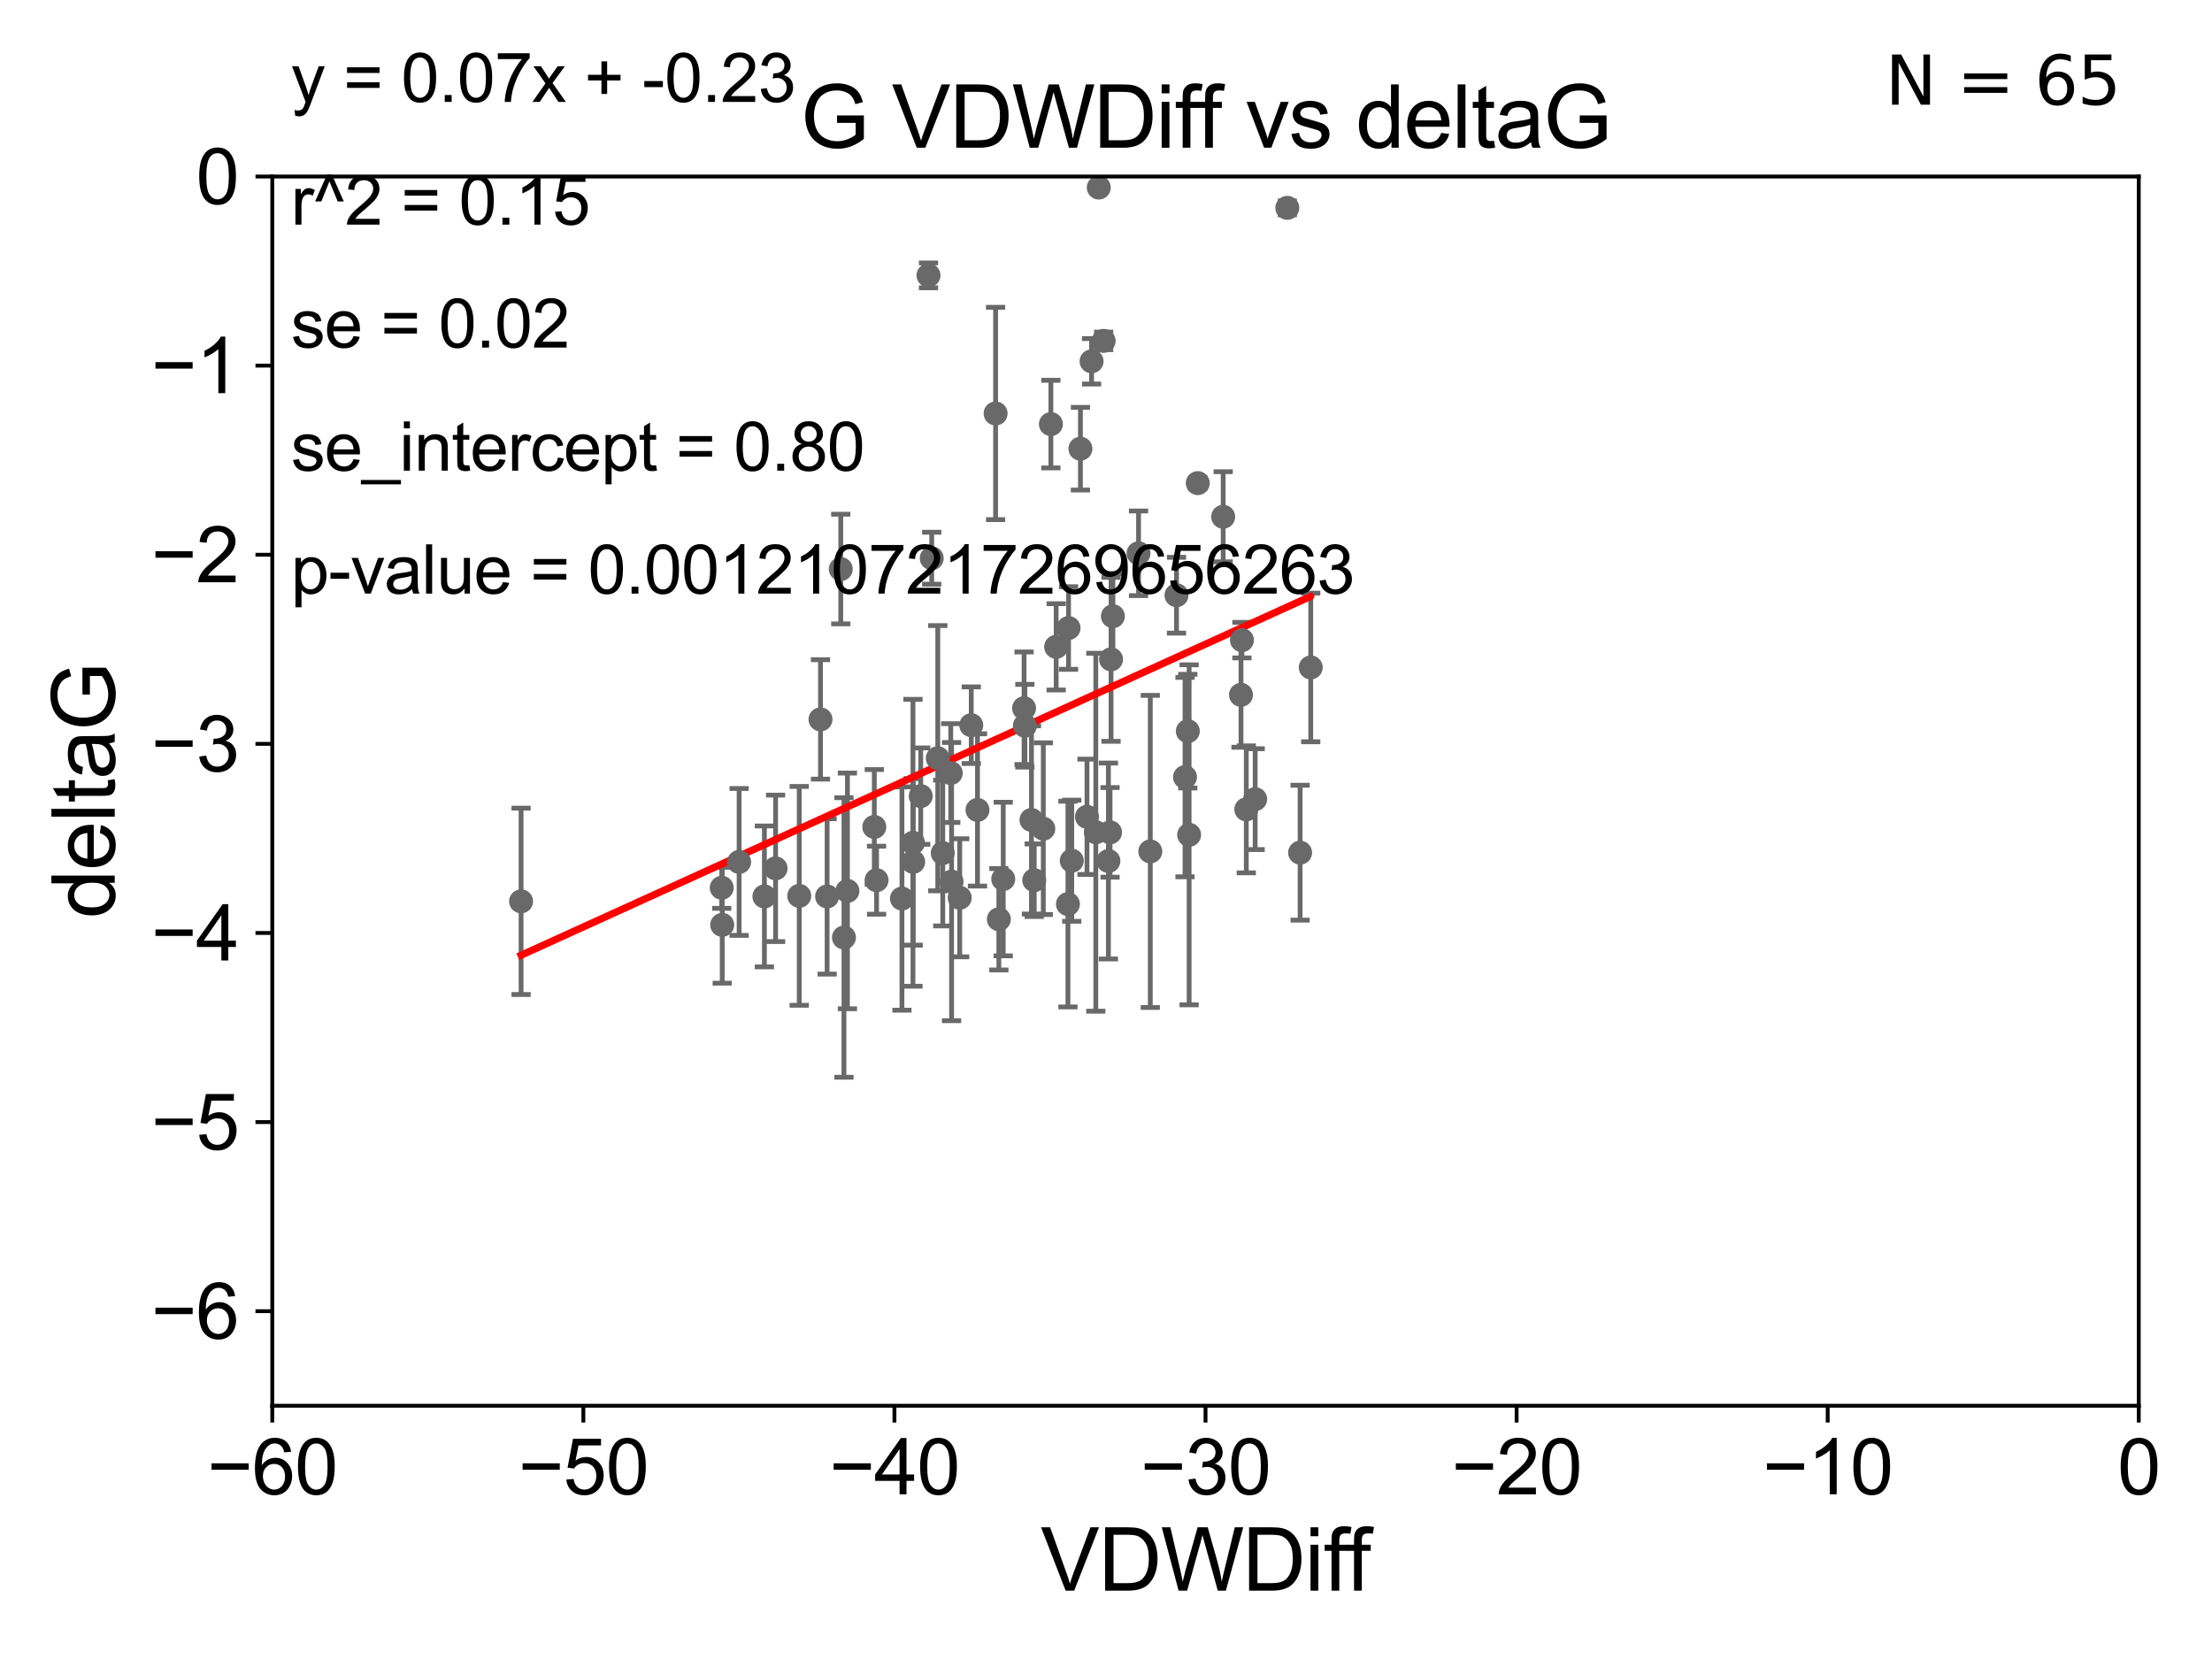 <?xml version="1.0" encoding="utf-8" standalone="no"?>
<!DOCTYPE svg PUBLIC "-//W3C//DTD SVG 1.1//EN"
  "http://www.w3.org/Graphics/SVG/1.1/DTD/svg11.dtd">
<svg xmlns:xlink="http://www.w3.org/1999/xlink" width="460.8pt" height="345.6pt" viewBox="0 0 460.8 345.6" xmlns="http://www.w3.org/2000/svg" version="1.1">
 <defs>
  <style type="text/css">*{stroke-linejoin: round; stroke-linecap: butt}</style>
 </defs>
 <g id="figure_1">
  <g id="patch_1">
   <path d="M 0 345.6 
L 460.8 345.6 
L 460.8 0 
L 0 0 
z
" style="fill: #ffffff"/>
  </g>
  <g id="axes_1">
   <g id="patch_2">
    <path d="M 56.72 292.84 
L 445.545 292.84 
L 445.545 36.775 
L 56.72 36.775 
z
" style="fill: #ffffff"/>
   </g>
   <g id="PathCollection_1">
    <defs>
     <path id="m3112ceac4f" d="M 0 1.118 
C 0.297 1.118 0.581 1 0.791 0.791 
C 1 0.581 1.118 0.297 1.118 0 
C 1.118 -0.297 1 -0.581 0.791 -0.791 
C 0.581 -1 0.297 -1.118 0 -1.118 
C -0.297 -1.118 -0.581 -1 -0.791 -0.791 
C -1 -0.581 -1.118 -0.297 -1.118 0 
C -1.118 0.297 -1 0.581 -0.791 0.791 
C -0.581 1 -0.297 1.118 0 1.118 
z
" style="stroke: #696969"/>
    </defs>
    <g clip-path="url(#pd4ce9bbd05)">
     <use xlink:href="#m3112ceac4f" x="108.55" y="187.766" style="fill: #696969; stroke: #696969"/>
     <use xlink:href="#m3112ceac4f" x="182.134" y="172.264" style="fill: #696969; stroke: #696969"/>
     <use xlink:href="#m3112ceac4f" x="150.452" y="192.668" style="fill: #696969; stroke: #696969"/>
     <use xlink:href="#m3112ceac4f" x="190.234" y="179.547" style="fill: #696969; stroke: #696969"/>
     <use xlink:href="#m3112ceac4f" x="166.495" y="186.627" style="fill: #696969; stroke: #696969"/>
     <use xlink:href="#m3112ceac4f" x="198.233" y="183.656" style="fill: #696969; stroke: #696969"/>
     <use xlink:href="#m3112ceac4f" x="161.569" y="180.894" style="fill: #696969; stroke: #696969"/>
     <use xlink:href="#m3112ceac4f" x="190.189" y="175.566" style="fill: #696969; stroke: #696969"/>
     <use xlink:href="#m3112ceac4f" x="191.804" y="165.842" style="fill: #696969; stroke: #696969"/>
     <use xlink:href="#m3112ceac4f" x="159.238" y="186.741" style="fill: #696969; stroke: #696969"/>
     <use xlink:href="#m3112ceac4f" x="175.813" y="195.295" style="fill: #696969; stroke: #696969"/>
     <use xlink:href="#m3112ceac4f" x="150.35" y="184.94" style="fill: #696969; stroke: #696969"/>
     <use xlink:href="#m3112ceac4f" x="170.925" y="149.865" style="fill: #696969; stroke: #696969"/>
     <use xlink:href="#m3112ceac4f" x="202.33" y="151.072" style="fill: #696969; stroke: #696969"/>
     <use xlink:href="#m3112ceac4f" x="175.148" y="118.544" style="fill: #696969; stroke: #696969"/>
     <use xlink:href="#m3112ceac4f" x="153.971" y="179.561" style="fill: #696969; stroke: #696969"/>
     <use xlink:href="#m3112ceac4f" x="172.303" y="186.743" style="fill: #696969; stroke: #696969"/>
     <use xlink:href="#m3112ceac4f" x="214.872" y="170.809" style="fill: #696969; stroke: #696969"/>
     <use xlink:href="#m3112ceac4f" x="208.992" y="183.121" style="fill: #696969; stroke: #696969"/>
     <use xlink:href="#m3112ceac4f" x="176.534" y="185.595" style="fill: #696969; stroke: #696969"/>
     <use xlink:href="#m3112ceac4f" x="203.628" y="168.724" style="fill: #696969; stroke: #696969"/>
     <use xlink:href="#m3112ceac4f" x="207.402" y="86.133" style="fill: #696969; stroke: #696969"/>
     <use xlink:href="#m3112ceac4f" x="222.599" y="130.831" style="fill: #696969; stroke: #696969"/>
     <use xlink:href="#m3112ceac4f" x="187.893" y="187.184" style="fill: #696969; stroke: #696969"/>
     <use xlink:href="#m3112ceac4f" x="182.604" y="183.361" style="fill: #696969; stroke: #696969"/>
     <use xlink:href="#m3112ceac4f" x="194.096" y="116.288" style="fill: #696969; stroke: #696969"/>
     <use xlink:href="#m3112ceac4f" x="215.451" y="183.361" style="fill: #696969; stroke: #696969"/>
     <use xlink:href="#m3112ceac4f" x="199.927" y="187.024" style="fill: #696969; stroke: #696969"/>
     <use xlink:href="#m3112ceac4f" x="231.244" y="173.397" style="fill: #696969; stroke: #696969"/>
     <use xlink:href="#m3112ceac4f" x="222.473" y="188.337" style="fill: #696969; stroke: #696969"/>
     <use xlink:href="#m3112ceac4f" x="195.357" y="157.948" style="fill: #696969; stroke: #696969"/>
     <use xlink:href="#m3112ceac4f" x="226.438" y="170.152" style="fill: #696969; stroke: #696969"/>
     <use xlink:href="#m3112ceac4f" x="223.267" y="179.304" style="fill: #696969; stroke: #696969"/>
     <use xlink:href="#m3112ceac4f" x="228.277" y="173.37" style="fill: #696969; stroke: #696969"/>
     <use xlink:href="#m3112ceac4f" x="213.501" y="151.181" style="fill: #696969; stroke: #696969"/>
     <use xlink:href="#m3112ceac4f" x="213.334" y="147.535" style="fill: #696969; stroke: #696969"/>
     <use xlink:href="#m3112ceac4f" x="258.522" y="144.75" style="fill: #696969; stroke: #696969"/>
     <use xlink:href="#m3112ceac4f" x="196.393" y="177.712" style="fill: #696969; stroke: #696969"/>
     <use xlink:href="#m3112ceac4f" x="218.921" y="88.35" style="fill: #696969; stroke: #696969"/>
     <use xlink:href="#m3112ceac4f" x="231.453" y="137.356" style="fill: #696969; stroke: #696969"/>
     <use xlink:href="#m3112ceac4f" x="208.081" y="191.497" style="fill: #696969; stroke: #696969"/>
     <use xlink:href="#m3112ceac4f" x="198.057" y="161.044" style="fill: #696969; stroke: #696969"/>
     <use xlink:href="#m3112ceac4f" x="247.443" y="152.317" style="fill: #696969; stroke: #696969"/>
     <use xlink:href="#m3112ceac4f" x="249.52" y="100.642" style="fill: #696969; stroke: #696969"/>
     <use xlink:href="#m3112ceac4f" x="231.839" y="128.37" style="fill: #696969; stroke: #696969"/>
     <use xlink:href="#m3112ceac4f" x="225.073" y="93.472" style="fill: #696969; stroke: #696969"/>
     <use xlink:href="#m3112ceac4f" x="259.626" y="168.607" style="fill: #696969; stroke: #696969"/>
     <use xlink:href="#m3112ceac4f" x="246.859" y="161.883" style="fill: #696969; stroke: #696969"/>
     <use xlink:href="#m3112ceac4f" x="270.836" y="177.627" style="fill: #696969; stroke: #696969"/>
     <use xlink:href="#m3112ceac4f" x="217.34" y="172.629" style="fill: #696969; stroke: #696969"/>
     <use xlink:href="#m3112ceac4f" x="261.475" y="166.478" style="fill: #696969; stroke: #696969"/>
     <use xlink:href="#m3112ceac4f" x="220.019" y="134.75" style="fill: #696969; stroke: #696969"/>
     <use xlink:href="#m3112ceac4f" x="228.896" y="39.074" style="fill: #696969; stroke: #696969"/>
     <use xlink:href="#m3112ceac4f" x="254.811" y="107.649" style="fill: #696969; stroke: #696969"/>
     <use xlink:href="#m3112ceac4f" x="273.051" y="139.042" style="fill: #696969; stroke: #696969"/>
     <use xlink:href="#m3112ceac4f" x="245.087" y="123.993" style="fill: #696969; stroke: #696969"/>
     <use xlink:href="#m3112ceac4f" x="193.422" y="57.363" style="fill: #696969; stroke: #696969"/>
     <use xlink:href="#m3112ceac4f" x="229.908" y="71.012" style="fill: #696969; stroke: #696969"/>
     <use xlink:href="#m3112ceac4f" x="239.626" y="177.365" style="fill: #696969; stroke: #696969"/>
     <use xlink:href="#m3112ceac4f" x="230.904" y="179.365" style="fill: #696969; stroke: #696969"/>
     <use xlink:href="#m3112ceac4f" x="227.397" y="75.265" style="fill: #696969; stroke: #696969"/>
     <use xlink:href="#m3112ceac4f" x="258.72" y="133.35" style="fill: #696969; stroke: #696969"/>
     <use xlink:href="#m3112ceac4f" x="237.181" y="115.259" style="fill: #696969; stroke: #696969"/>
     <use xlink:href="#m3112ceac4f" x="247.717" y="173.908" style="fill: #696969; stroke: #696969"/>
     <use xlink:href="#m3112ceac4f" x="268.17" y="43.3" style="fill: #696969; stroke: #696969"/>
    </g>
   </g>
   <g id="matplotlib.axis_1">
    <g id="xtick_1">
     <g id="line2d_1">
      <defs>
       <path id="m01f60eb27d" d="M 0 0 
L 0 3.5 
" style="stroke: #000000; stroke-width: 0.8"/>
      </defs>
      <g>
       <use xlink:href="#m01f60eb27d" x="56.72" y="292.84" style="stroke: #000000; stroke-width: 0.8"/>
      </g>
     </g>
     <g id="text_1">
      <!-- −60 -->
      <g transform="translate(43.15 311.293)scale(0.16 -0.16)">
       <defs>
        <path id="ArialMT-2212" d="M 3381 1997 
L 356 1997 
L 356 2522 
L 3381 2522 
L 3381 1997 
z
" transform="scale(0.016)"/>
        <path id="ArialMT-36" d="M 3184 3459 
L 2625 3416 
Q 2550 3747 2413 3897 
Q 2184 4138 1850 4138 
Q 1581 4138 1378 3988 
Q 1113 3794 959 3422 
Q 806 3050 800 2363 
Q 1003 2672 1297 2822 
Q 1591 2972 1913 2972 
Q 2475 2972 2870 2558 
Q 3266 2144 3266 1488 
Q 3266 1056 3080 686 
Q 2894 316 2569 119 
Q 2244 -78 1831 -78 
Q 1128 -78 684 439 
Q 241 956 241 2144 
Q 241 3472 731 4075 
Q 1159 4600 1884 4600 
Q 2425 4600 2770 4297 
Q 3116 3994 3184 3459 
z
M 888 1484 
Q 888 1194 1011 928 
Q 1134 663 1356 523 
Q 1578 384 1822 384 
Q 2178 384 2434 671 
Q 2691 959 2691 1453 
Q 2691 1928 2437 2201 
Q 2184 2475 1800 2475 
Q 1419 2475 1153 2201 
Q 888 1928 888 1484 
z
" transform="scale(0.016)"/>
        <path id="ArialMT-30" d="M 266 2259 
Q 266 3072 433 3567 
Q 600 4063 929 4331 
Q 1259 4600 1759 4600 
Q 2128 4600 2406 4451 
Q 2684 4303 2865 4023 
Q 3047 3744 3150 3342 
Q 3253 2941 3253 2259 
Q 3253 1453 3087 958 
Q 2922 463 2592 192 
Q 2263 -78 1759 -78 
Q 1097 -78 719 397 
Q 266 969 266 2259 
z
M 844 2259 
Q 844 1131 1108 757 
Q 1372 384 1759 384 
Q 2147 384 2411 759 
Q 2675 1134 2675 2259 
Q 2675 3391 2411 3762 
Q 2147 4134 1753 4134 
Q 1366 4134 1134 3806 
Q 844 3388 844 2259 
z
" transform="scale(0.016)"/>
       </defs>
       <use xlink:href="#ArialMT-2212"/>
       <use xlink:href="#ArialMT-36" x="58.398"/>
       <use xlink:href="#ArialMT-30" x="114.014"/>
      </g>
     </g>
    </g>
    <g id="xtick_2">
     <g id="line2d_2">
      <g>
       <use xlink:href="#m01f60eb27d" x="121.524" y="292.84" style="stroke: #000000; stroke-width: 0.8"/>
      </g>
     </g>
     <g id="text_2">
      <!-- −50 -->
      <g transform="translate(107.954 311.293)scale(0.16 -0.16)">
       <defs>
        <path id="ArialMT-35" d="M 266 1200 
L 856 1250 
Q 922 819 1161 601 
Q 1400 384 1738 384 
Q 2144 384 2425 690 
Q 2706 997 2706 1503 
Q 2706 1984 2436 2262 
Q 2166 2541 1728 2541 
Q 1456 2541 1237 2417 
Q 1019 2294 894 2097 
L 366 2166 
L 809 4519 
L 3088 4519 
L 3088 3981 
L 1259 3981 
L 1013 2750 
Q 1425 3038 1878 3038 
Q 2478 3038 2890 2622 
Q 3303 2206 3303 1553 
Q 3303 931 2941 478 
Q 2500 -78 1738 -78 
Q 1113 -78 717 272 
Q 322 622 266 1200 
z
" transform="scale(0.016)"/>
       </defs>
       <use xlink:href="#ArialMT-2212"/>
       <use xlink:href="#ArialMT-35" x="58.398"/>
       <use xlink:href="#ArialMT-30" x="114.014"/>
      </g>
     </g>
    </g>
    <g id="xtick_3">
     <g id="line2d_3">
      <g>
       <use xlink:href="#m01f60eb27d" x="186.328" y="292.84" style="stroke: #000000; stroke-width: 0.8"/>
      </g>
     </g>
     <g id="text_3">
      <!-- −40 -->
      <g transform="translate(172.758 311.293)scale(0.16 -0.16)">
       <defs>
        <path id="ArialMT-34" d="M 2069 0 
L 2069 1097 
L 81 1097 
L 81 1613 
L 2172 4581 
L 2631 4581 
L 2631 1613 
L 3250 1613 
L 3250 1097 
L 2631 1097 
L 2631 0 
L 2069 0 
z
M 2069 1613 
L 2069 3678 
L 634 1613 
L 2069 1613 
z
" transform="scale(0.016)"/>
       </defs>
       <use xlink:href="#ArialMT-2212"/>
       <use xlink:href="#ArialMT-34" x="58.398"/>
       <use xlink:href="#ArialMT-30" x="114.014"/>
      </g>
     </g>
    </g>
    <g id="xtick_4">
     <g id="line2d_4">
      <g>
       <use xlink:href="#m01f60eb27d" x="251.132" y="292.84" style="stroke: #000000; stroke-width: 0.8"/>
      </g>
     </g>
     <g id="text_4">
      <!-- −30 -->
      <g transform="translate(237.562 311.293)scale(0.16 -0.16)">
       <defs>
        <path id="ArialMT-33" d="M 269 1209 
L 831 1284 
Q 928 806 1161 595 
Q 1394 384 1728 384 
Q 2125 384 2398 659 
Q 2672 934 2672 1341 
Q 2672 1728 2419 1979 
Q 2166 2231 1775 2231 
Q 1616 2231 1378 2169 
L 1441 2663 
Q 1497 2656 1531 2656 
Q 1891 2656 2178 2843 
Q 2466 3031 2466 3422 
Q 2466 3731 2256 3934 
Q 2047 4138 1716 4138 
Q 1388 4138 1169 3931 
Q 950 3725 888 3313 
L 325 3413 
Q 428 3978 793 4289 
Q 1159 4600 1703 4600 
Q 2078 4600 2393 4439 
Q 2709 4278 2876 4000 
Q 3044 3722 3044 3409 
Q 3044 3113 2884 2869 
Q 2725 2625 2413 2481 
Q 2819 2388 3044 2092 
Q 3269 1797 3269 1353 
Q 3269 753 2831 336 
Q 2394 -81 1725 -81 
Q 1122 -81 723 278 
Q 325 638 269 1209 
z
" transform="scale(0.016)"/>
       </defs>
       <use xlink:href="#ArialMT-2212"/>
       <use xlink:href="#ArialMT-33" x="58.398"/>
       <use xlink:href="#ArialMT-30" x="114.014"/>
      </g>
     </g>
    </g>
    <g id="xtick_5">
     <g id="line2d_5">
      <g>
       <use xlink:href="#m01f60eb27d" x="315.937" y="292.84" style="stroke: #000000; stroke-width: 0.8"/>
      </g>
     </g>
     <g id="text_5">
      <!-- −20 -->
      <g transform="translate(302.367 311.293)scale(0.16 -0.16)">
       <defs>
        <path id="ArialMT-32" d="M 3222 541 
L 3222 0 
L 194 0 
Q 188 203 259 391 
Q 375 700 629 1000 
Q 884 1300 1366 1694 
Q 2113 2306 2375 2664 
Q 2638 3022 2638 3341 
Q 2638 3675 2398 3904 
Q 2159 4134 1775 4134 
Q 1369 4134 1125 3890 
Q 881 3647 878 3216 
L 300 3275 
Q 359 3922 746 4261 
Q 1134 4600 1788 4600 
Q 2447 4600 2831 4234 
Q 3216 3869 3216 3328 
Q 3216 3053 3103 2787 
Q 2991 2522 2730 2228 
Q 2469 1934 1863 1422 
Q 1356 997 1212 845 
Q 1069 694 975 541 
L 3222 541 
z
" transform="scale(0.016)"/>
       </defs>
       <use xlink:href="#ArialMT-2212"/>
       <use xlink:href="#ArialMT-32" x="58.398"/>
       <use xlink:href="#ArialMT-30" x="114.014"/>
      </g>
     </g>
    </g>
    <g id="xtick_6">
     <g id="line2d_6">
      <g>
       <use xlink:href="#m01f60eb27d" x="380.741" y="292.84" style="stroke: #000000; stroke-width: 0.8"/>
      </g>
     </g>
     <g id="text_6">
      <!-- −10 -->
      <g transform="translate(367.171 311.293)scale(0.16 -0.16)">
       <defs>
        <path id="ArialMT-31" d="M 2384 0 
L 1822 0 
L 1822 3584 
Q 1619 3391 1289 3197 
Q 959 3003 697 2906 
L 697 3450 
Q 1169 3672 1522 3987 
Q 1875 4303 2022 4600 
L 2384 4600 
L 2384 0 
z
" transform="scale(0.016)"/>
       </defs>
       <use xlink:href="#ArialMT-2212"/>
       <use xlink:href="#ArialMT-31" x="58.398"/>
       <use xlink:href="#ArialMT-30" x="114.014"/>
      </g>
     </g>
    </g>
    <g id="xtick_7">
     <g id="line2d_7">
      <g>
       <use xlink:href="#m01f60eb27d" x="445.545" y="292.84" style="stroke: #000000; stroke-width: 0.8"/>
      </g>
     </g>
     <g id="text_7">
      <!-- 0 -->
      <g transform="translate(441.096 311.293)scale(0.16 -0.16)">
       <use xlink:href="#ArialMT-30"/>
      </g>
     </g>
    </g>
    <g id="text_8">
     <!-- VDWDiff -->
     <g transform="translate(216.792 331.357)scale(0.18 -0.18)">
      <defs>
       <path id="ArialMT-56" d="M 1803 0 
L 28 4581 
L 684 4581 
L 1875 1253 
Q 2019 853 2116 503 
Q 2222 878 2363 1253 
L 3600 4581 
L 4219 4581 
L 2425 0 
L 1803 0 
z
" transform="scale(0.016)"/>
       <path id="ArialMT-44" d="M 494 0 
L 494 4581 
L 2072 4581 
Q 2606 4581 2888 4516 
Q 3281 4425 3559 4188 
Q 3922 3881 4101 3404 
Q 4281 2928 4281 2316 
Q 4281 1794 4159 1391 
Q 4038 988 3847 723 
Q 3656 459 3429 307 
Q 3203 156 2883 78 
Q 2563 0 2147 0 
L 494 0 
z
M 1100 541 
L 2078 541 
Q 2531 541 2789 625 
Q 3047 709 3200 863 
Q 3416 1078 3536 1442 
Q 3656 1806 3656 2325 
Q 3656 3044 3420 3430 
Q 3184 3816 2847 3947 
Q 2603 4041 2063 4041 
L 1100 4041 
L 1100 541 
z
" transform="scale(0.016)"/>
       <path id="ArialMT-57" d="M 1294 0 
L 78 4581 
L 700 4581 
L 1397 1578 
Q 1509 1106 1591 641 
Q 1766 1375 1797 1488 
L 2669 4581 
L 3400 4581 
L 4056 2263 
Q 4303 1400 4413 641 
Q 4500 1075 4641 1638 
L 5359 4581 
L 5969 4581 
L 4713 0 
L 4128 0 
L 3163 3491 
Q 3041 3928 3019 4028 
Q 2947 3713 2884 3491 
L 1913 0 
L 1294 0 
z
" transform="scale(0.016)"/>
       <path id="ArialMT-69" d="M 425 3934 
L 425 4581 
L 988 4581 
L 988 3934 
L 425 3934 
z
M 425 0 
L 425 3319 
L 988 3319 
L 988 0 
L 425 0 
z
" transform="scale(0.016)"/>
       <path id="ArialMT-66" d="M 556 0 
L 556 2881 
L 59 2881 
L 59 3319 
L 556 3319 
L 556 3672 
Q 556 4006 616 4169 
Q 697 4388 901 4523 
Q 1106 4659 1475 4659 
Q 1713 4659 2000 4603 
L 1916 4113 
Q 1741 4144 1584 4144 
Q 1328 4144 1222 4034 
Q 1116 3925 1116 3625 
L 1116 3319 
L 1763 3319 
L 1763 2881 
L 1116 2881 
L 1116 0 
L 556 0 
z
" transform="scale(0.016)"/>
      </defs>
      <use xlink:href="#ArialMT-56"/>
      <use xlink:href="#ArialMT-44" x="66.699"/>
      <use xlink:href="#ArialMT-57" x="138.916"/>
      <use xlink:href="#ArialMT-44" x="233.301"/>
      <use xlink:href="#ArialMT-69" x="305.518"/>
      <use xlink:href="#ArialMT-66" x="327.734"/>
      <use xlink:href="#ArialMT-66" x="353.768"/>
     </g>
    </g>
   </g>
   <g id="matplotlib.axis_2">
    <g id="ytick_1">
     <g id="line2d_8">
      <defs>
       <path id="m53830bed93" d="M 0 0 
L -3.5 0 
" style="stroke: #000000; stroke-width: 0.8"/>
      </defs>
      <g>
       <use xlink:href="#m53830bed93" x="56.72" y="273.143" style="stroke: #000000; stroke-width: 0.8"/>
      </g>
     </g>
     <g id="text_9">
      <!-- −6 -->
      <g transform="translate(31.477 278.869)scale(0.16 -0.16)">
       <use xlink:href="#ArialMT-2212"/>
       <use xlink:href="#ArialMT-36" x="58.398"/>
      </g>
     </g>
    </g>
    <g id="ytick_2">
     <g id="line2d_9">
      <g>
       <use xlink:href="#m53830bed93" x="56.72" y="233.748" style="stroke: #000000; stroke-width: 0.8"/>
      </g>
     </g>
     <g id="text_10">
      <!-- −5 -->
      <g transform="translate(31.477 239.474)scale(0.16 -0.16)">
       <use xlink:href="#ArialMT-2212"/>
       <use xlink:href="#ArialMT-35" x="58.398"/>
      </g>
     </g>
    </g>
    <g id="ytick_3">
     <g id="line2d_10">
      <g>
       <use xlink:href="#m53830bed93" x="56.72" y="194.353" style="stroke: #000000; stroke-width: 0.8"/>
      </g>
     </g>
     <g id="text_11">
      <!-- −4 -->
      <g transform="translate(31.477 200.08)scale(0.16 -0.16)">
       <use xlink:href="#ArialMT-2212"/>
       <use xlink:href="#ArialMT-34" x="58.398"/>
      </g>
     </g>
    </g>
    <g id="ytick_4">
     <g id="line2d_11">
      <g>
       <use xlink:href="#m53830bed93" x="56.72" y="154.959" style="stroke: #000000; stroke-width: 0.8"/>
      </g>
     </g>
     <g id="text_12">
      <!-- −3 -->
      <g transform="translate(31.477 160.685)scale(0.16 -0.16)">
       <use xlink:href="#ArialMT-2212"/>
       <use xlink:href="#ArialMT-33" x="58.398"/>
      </g>
     </g>
    </g>
    <g id="ytick_5">
     <g id="line2d_12">
      <g>
       <use xlink:href="#m53830bed93" x="56.72" y="115.564" style="stroke: #000000; stroke-width: 0.8"/>
      </g>
     </g>
     <g id="text_13">
      <!-- −2 -->
      <g transform="translate(31.477 121.29)scale(0.16 -0.16)">
       <use xlink:href="#ArialMT-2212"/>
       <use xlink:href="#ArialMT-32" x="58.398"/>
      </g>
     </g>
    </g>
    <g id="ytick_6">
     <g id="line2d_13">
      <g>
       <use xlink:href="#m53830bed93" x="56.72" y="76.17" style="stroke: #000000; stroke-width: 0.8"/>
      </g>
     </g>
     <g id="text_14">
      <!-- −1 -->
      <g transform="translate(31.477 81.896)scale(0.16 -0.16)">
       <use xlink:href="#ArialMT-2212"/>
       <use xlink:href="#ArialMT-31" x="58.398"/>
      </g>
     </g>
    </g>
    <g id="ytick_7">
     <g id="line2d_14">
      <g>
       <use xlink:href="#m53830bed93" x="56.72" y="36.775" style="stroke: #000000; stroke-width: 0.8"/>
      </g>
     </g>
     <g id="text_15">
      <!-- 0 -->
      <g transform="translate(40.822 42.501)scale(0.16 -0.16)">
       <use xlink:href="#ArialMT-30"/>
      </g>
     </g>
    </g>
    <g id="text_16">
     <!-- deltaG -->
     <g transform="translate(23.9 191.322)rotate(-90)scale(0.18 -0.18)">
      <defs>
       <path id="ArialMT-64" d="M 2575 0 
L 2575 419 
Q 2259 -75 1647 -75 
Q 1250 -75 917 144 
Q 584 363 401 755 
Q 219 1147 219 1656 
Q 219 2153 384 2558 
Q 550 2963 881 3178 
Q 1213 3394 1622 3394 
Q 1922 3394 2156 3267 
Q 2391 3141 2538 2938 
L 2538 4581 
L 3097 4581 
L 3097 0 
L 2575 0 
z
M 797 1656 
Q 797 1019 1065 703 
Q 1334 388 1700 388 
Q 2069 388 2326 689 
Q 2584 991 2584 1609 
Q 2584 2291 2321 2609 
Q 2059 2928 1675 2928 
Q 1300 2928 1048 2622 
Q 797 2316 797 1656 
z
" transform="scale(0.016)"/>
       <path id="ArialMT-65" d="M 2694 1069 
L 3275 997 
Q 3138 488 2766 206 
Q 2394 -75 1816 -75 
Q 1088 -75 661 373 
Q 234 822 234 1631 
Q 234 2469 665 2931 
Q 1097 3394 1784 3394 
Q 2450 3394 2872 2941 
Q 3294 2488 3294 1666 
Q 3294 1616 3291 1516 
L 816 1516 
Q 847 969 1125 678 
Q 1403 388 1819 388 
Q 2128 388 2347 550 
Q 2566 713 2694 1069 
z
M 847 1978 
L 2700 1978 
Q 2663 2397 2488 2606 
Q 2219 2931 1791 2931 
Q 1403 2931 1139 2672 
Q 875 2413 847 1978 
z
" transform="scale(0.016)"/>
       <path id="ArialMT-6c" d="M 409 0 
L 409 4581 
L 972 4581 
L 972 0 
L 409 0 
z
" transform="scale(0.016)"/>
       <path id="ArialMT-74" d="M 1650 503 
L 1731 6 
Q 1494 -44 1306 -44 
Q 1000 -44 831 53 
Q 663 150 594 308 
Q 525 466 525 972 
L 525 2881 
L 113 2881 
L 113 3319 
L 525 3319 
L 525 4141 
L 1084 4478 
L 1084 3319 
L 1650 3319 
L 1650 2881 
L 1084 2881 
L 1084 941 
Q 1084 700 1114 631 
Q 1144 563 1211 522 
Q 1278 481 1403 481 
Q 1497 481 1650 503 
z
" transform="scale(0.016)"/>
       <path id="ArialMT-61" d="M 2588 409 
Q 2275 144 1986 34 
Q 1697 -75 1366 -75 
Q 819 -75 525 192 
Q 231 459 231 875 
Q 231 1119 342 1320 
Q 453 1522 633 1644 
Q 813 1766 1038 1828 
Q 1203 1872 1538 1913 
Q 2219 1994 2541 2106 
Q 2544 2222 2544 2253 
Q 2544 2597 2384 2738 
Q 2169 2928 1744 2928 
Q 1347 2928 1158 2789 
Q 969 2650 878 2297 
L 328 2372 
Q 403 2725 575 2942 
Q 747 3159 1072 3276 
Q 1397 3394 1825 3394 
Q 2250 3394 2515 3294 
Q 2781 3194 2906 3042 
Q 3031 2891 3081 2659 
Q 3109 2516 3109 2141 
L 3109 1391 
Q 3109 606 3145 398 
Q 3181 191 3288 0 
L 2700 0 
Q 2613 175 2588 409 
z
M 2541 1666 
Q 2234 1541 1622 1453 
Q 1275 1403 1131 1340 
Q 988 1278 909 1158 
Q 831 1038 831 891 
Q 831 666 1001 516 
Q 1172 366 1500 366 
Q 1825 366 2078 508 
Q 2331 650 2450 897 
Q 2541 1088 2541 1459 
L 2541 1666 
z
" transform="scale(0.016)"/>
       <path id="ArialMT-47" d="M 2638 1797 
L 2638 2334 
L 4578 2338 
L 4578 638 
Q 4131 281 3656 101 
Q 3181 -78 2681 -78 
Q 2006 -78 1454 211 
Q 903 500 622 1047 
Q 341 1594 341 2269 
Q 341 2938 620 3517 
Q 900 4097 1425 4378 
Q 1950 4659 2634 4659 
Q 3131 4659 3532 4498 
Q 3934 4338 4162 4050 
Q 4391 3763 4509 3300 
L 3963 3150 
Q 3859 3500 3706 3700 
Q 3553 3900 3268 4020 
Q 2984 4141 2638 4141 
Q 2222 4141 1919 4014 
Q 1616 3888 1430 3681 
Q 1244 3475 1141 3228 
Q 966 2803 966 2306 
Q 966 1694 1177 1281 
Q 1388 869 1791 669 
Q 2194 469 2647 469 
Q 3041 469 3416 620 
Q 3791 772 3984 944 
L 3984 1797 
L 2638 1797 
z
" transform="scale(0.016)"/>
      </defs>
      <use xlink:href="#ArialMT-64"/>
      <use xlink:href="#ArialMT-65" x="55.615"/>
      <use xlink:href="#ArialMT-6c" x="111.23"/>
      <use xlink:href="#ArialMT-74" x="133.447"/>
      <use xlink:href="#ArialMT-61" x="161.23"/>
      <use xlink:href="#ArialMT-47" x="216.846"/>
     </g>
    </g>
   </g>
   <g id="LineCollection_1">
    <path d="M 108.55 207.177 
L 108.55 168.355 
" clip-path="url(#pd4ce9bbd05)" style="fill: none; stroke: #696969"/>
    <path d="M 182.134 184.214 
L 182.134 160.315 
" clip-path="url(#pd4ce9bbd05)" style="fill: none; stroke: #696969"/>
    <path d="M 150.452 204.811 
L 150.452 180.525 
" clip-path="url(#pd4ce9bbd05)" style="fill: none; stroke: #696969"/>
    <path d="M 190.234 196.891 
L 190.234 162.203 
" clip-path="url(#pd4ce9bbd05)" style="fill: none; stroke: #696969"/>
    <path d="M 166.495 209.422 
L 166.495 163.832 
" clip-path="url(#pd4ce9bbd05)" style="fill: none; stroke: #696969"/>
    <path d="M 198.233 212.633 
L 198.233 154.679 
" clip-path="url(#pd4ce9bbd05)" style="fill: none; stroke: #696969"/>
    <path d="M 161.569 196.15 
L 161.569 165.638 
" clip-path="url(#pd4ce9bbd05)" style="fill: none; stroke: #696969"/>
    <path d="M 190.189 205.447 
L 190.189 145.685 
" clip-path="url(#pd4ce9bbd05)" style="fill: none; stroke: #696969"/>
    <path d="M 191.804 175.881 
L 191.804 155.804 
" clip-path="url(#pd4ce9bbd05)" style="fill: none; stroke: #696969"/>
    <path d="M 159.238 201.422 
L 159.238 172.061 
" clip-path="url(#pd4ce9bbd05)" style="fill: none; stroke: #696969"/>
    <path d="M 175.813 224.411 
L 175.813 166.18 
" clip-path="url(#pd4ce9bbd05)" style="fill: none; stroke: #696969"/>
    <path d="M 150.35 189.225 
L 150.35 180.655 
" clip-path="url(#pd4ce9bbd05)" style="fill: none; stroke: #696969"/>
    <path d="M 170.925 162.303 
L 170.925 137.427 
" clip-path="url(#pd4ce9bbd05)" style="fill: none; stroke: #696969"/>
    <path d="M 202.33 159.052 
L 202.33 143.092 
" clip-path="url(#pd4ce9bbd05)" style="fill: none; stroke: #696969"/>
    <path d="M 175.148 129.964 
L 175.148 107.124 
" clip-path="url(#pd4ce9bbd05)" style="fill: none; stroke: #696969"/>
    <path d="M 153.971 194.86 
L 153.971 164.263 
" clip-path="url(#pd4ce9bbd05)" style="fill: none; stroke: #696969"/>
    <path d="M 172.303 202.923 
L 172.303 170.563 
" clip-path="url(#pd4ce9bbd05)" style="fill: none; stroke: #696969"/>
    <path d="M 214.872 190.416 
L 214.872 151.203 
" clip-path="url(#pd4ce9bbd05)" style="fill: none; stroke: #696969"/>
    <path d="M 208.992 199.12 
L 208.992 167.123 
" clip-path="url(#pd4ce9bbd05)" style="fill: none; stroke: #696969"/>
    <path d="M 176.534 210.144 
L 176.534 161.047 
" clip-path="url(#pd4ce9bbd05)" style="fill: none; stroke: #696969"/>
    <path d="M 203.628 184.584 
L 203.628 152.864 
" clip-path="url(#pd4ce9bbd05)" style="fill: none; stroke: #696969"/>
    <path d="M 207.402 108.244 
L 207.402 64.022 
" clip-path="url(#pd4ce9bbd05)" style="fill: none; stroke: #696969"/>
    <path d="M 222.599 139.431 
L 222.599 122.23 
" clip-path="url(#pd4ce9bbd05)" style="fill: none; stroke: #696969"/>
    <path d="M 187.893 210.444 
L 187.893 163.924 
" clip-path="url(#pd4ce9bbd05)" style="fill: none; stroke: #696969"/>
    <path d="M 182.604 190.447 
L 182.604 176.274 
" clip-path="url(#pd4ce9bbd05)" style="fill: none; stroke: #696969"/>
    <path d="M 194.096 121.701 
L 194.096 110.875 
" clip-path="url(#pd4ce9bbd05)" style="fill: none; stroke: #696969"/>
    <path d="M 215.451 190.918 
L 215.451 175.804 
" clip-path="url(#pd4ce9bbd05)" style="fill: none; stroke: #696969"/>
    <path d="M 199.927 199.324 
L 199.927 174.725 
" clip-path="url(#pd4ce9bbd05)" style="fill: none; stroke: #696969"/>
    <path d="M 231.244 182.729 
L 231.244 164.065 
" clip-path="url(#pd4ce9bbd05)" style="fill: none; stroke: #696969"/>
    <path d="M 222.473 209.758 
L 222.473 166.916 
" clip-path="url(#pd4ce9bbd05)" style="fill: none; stroke: #696969"/>
    <path d="M 195.357 185.574 
L 195.357 130.321 
" clip-path="url(#pd4ce9bbd05)" style="fill: none; stroke: #696969"/>
    <path d="M 226.438 182.166 
L 226.438 158.137 
" clip-path="url(#pd4ce9bbd05)" style="fill: none; stroke: #696969"/>
    <path d="M 223.267 191.921 
L 223.267 166.688 
" clip-path="url(#pd4ce9bbd05)" style="fill: none; stroke: #696969"/>
    <path d="M 228.277 210.653 
L 228.277 136.087 
" clip-path="url(#pd4ce9bbd05)" style="fill: none; stroke: #696969"/>
    <path d="M 213.501 159.797 
L 213.501 142.564 
" clip-path="url(#pd4ce9bbd05)" style="fill: none; stroke: #696969"/>
    <path d="M 213.334 159.258 
L 213.334 135.813 
" clip-path="url(#pd4ce9bbd05)" style="fill: none; stroke: #696969"/>
    <path d="M 258.522 155.666 
L 258.522 133.834 
" clip-path="url(#pd4ce9bbd05)" style="fill: none; stroke: #696969"/>
    <path d="M 196.393 192.894 
L 196.393 162.53 
" clip-path="url(#pd4ce9bbd05)" style="fill: none; stroke: #696969"/>
    <path d="M 218.921 97.477 
L 218.921 79.222 
" clip-path="url(#pd4ce9bbd05)" style="fill: none; stroke: #696969"/>
    <path d="M 231.453 154.429 
L 231.453 120.283 
" clip-path="url(#pd4ce9bbd05)" style="fill: none; stroke: #696969"/>
    <path d="M 208.081 202.055 
L 208.081 180.939 
" clip-path="url(#pd4ce9bbd05)" style="fill: none; stroke: #696969"/>
    <path d="M 198.057 171.332 
L 198.057 150.755 
" clip-path="url(#pd4ce9bbd05)" style="fill: none; stroke: #696969"/>
    <path d="M 247.443 164.165 
L 247.443 140.47 
" clip-path="url(#pd4ce9bbd05)" style="fill: none; stroke: #696969"/>
    <path d="M 249.52 101.753 
L 249.52 99.531 
" clip-path="url(#pd4ce9bbd05)" style="fill: none; stroke: #696969"/>
    <path d="M 231.839 137.214 
L 231.839 119.526 
" clip-path="url(#pd4ce9bbd05)" style="fill: none; stroke: #696969"/>
    <path d="M 225.073 102.084 
L 225.073 84.861 
" clip-path="url(#pd4ce9bbd05)" style="fill: none; stroke: #696969"/>
    <path d="M 259.626 181.833 
L 259.626 155.381 
" clip-path="url(#pd4ce9bbd05)" style="fill: none; stroke: #696969"/>
    <path d="M 246.859 182.651 
L 246.859 141.115 
" clip-path="url(#pd4ce9bbd05)" style="fill: none; stroke: #696969"/>
    <path d="M 270.836 191.679 
L 270.836 163.576 
" clip-path="url(#pd4ce9bbd05)" style="fill: none; stroke: #696969"/>
    <path d="M 217.34 190.515 
L 217.34 154.744 
" clip-path="url(#pd4ce9bbd05)" style="fill: none; stroke: #696969"/>
    <path d="M 261.475 176.985 
L 261.475 155.97 
" clip-path="url(#pd4ce9bbd05)" style="fill: none; stroke: #696969"/>
    <path d="M 220.019 143.736 
L 220.019 125.764 
" clip-path="url(#pd4ce9bbd05)" style="fill: none; stroke: #696969"/>
    <path d="M 228.896 39.661 
L 228.896 38.486 
" clip-path="url(#pd4ce9bbd05)" style="fill: none; stroke: #696969"/>
    <path d="M 254.811 117.039 
L 254.811 98.26 
" clip-path="url(#pd4ce9bbd05)" style="fill: none; stroke: #696969"/>
    <path d="M 273.051 154.523 
L 273.051 123.56 
" clip-path="url(#pd4ce9bbd05)" style="fill: none; stroke: #696969"/>
    <path d="M 245.087 131.889 
L 245.087 116.097 
" clip-path="url(#pd4ce9bbd05)" style="fill: none; stroke: #696969"/>
    <path d="M 193.422 59.954 
L 193.422 54.772 
" clip-path="url(#pd4ce9bbd05)" style="fill: none; stroke: #696969"/>
    <path d="M 229.908 72.852 
L 229.908 69.172 
" clip-path="url(#pd4ce9bbd05)" style="fill: none; stroke: #696969"/>
    <path d="M 239.626 209.872 
L 239.626 144.859 
" clip-path="url(#pd4ce9bbd05)" style="fill: none; stroke: #696969"/>
    <path d="M 230.904 199.772 
L 230.904 158.959 
" clip-path="url(#pd4ce9bbd05)" style="fill: none; stroke: #696969"/>
    <path d="M 227.397 79.995 
L 227.397 70.535 
" clip-path="url(#pd4ce9bbd05)" style="fill: none; stroke: #696969"/>
    <path d="M 258.72 137.057 
L 258.72 129.643 
" clip-path="url(#pd4ce9bbd05)" style="fill: none; stroke: #696969"/>
    <path d="M 237.181 124.077 
L 237.181 106.441 
" clip-path="url(#pd4ce9bbd05)" style="fill: none; stroke: #696969"/>
    <path d="M 247.717 209.327 
L 247.717 138.489 
" clip-path="url(#pd4ce9bbd05)" style="fill: none; stroke: #696969"/>
    <path d="M 268.17 44.74 
L 268.17 41.86 
" clip-path="url(#pd4ce9bbd05)" style="fill: none; stroke: #696969"/>
   </g>
   <g id="line2d_15">
    <defs>
     <path id="m978d8d8d22" d="M 2 0 
L -2 -0 
" style="stroke: #696969"/>
    </defs>
    <g clip-path="url(#pd4ce9bbd05)">
     <use xlink:href="#m978d8d8d22" x="108.55" y="207.177" style="fill: #696969; stroke: #696969"/>
     <use xlink:href="#m978d8d8d22" x="182.134" y="184.214" style="fill: #696969; stroke: #696969"/>
     <use xlink:href="#m978d8d8d22" x="150.452" y="204.811" style="fill: #696969; stroke: #696969"/>
     <use xlink:href="#m978d8d8d22" x="190.234" y="196.891" style="fill: #696969; stroke: #696969"/>
     <use xlink:href="#m978d8d8d22" x="166.495" y="209.422" style="fill: #696969; stroke: #696969"/>
     <use xlink:href="#m978d8d8d22" x="198.233" y="212.633" style="fill: #696969; stroke: #696969"/>
     <use xlink:href="#m978d8d8d22" x="161.569" y="196.15" style="fill: #696969; stroke: #696969"/>
     <use xlink:href="#m978d8d8d22" x="190.189" y="205.447" style="fill: #696969; stroke: #696969"/>
     <use xlink:href="#m978d8d8d22" x="191.804" y="175.881" style="fill: #696969; stroke: #696969"/>
     <use xlink:href="#m978d8d8d22" x="159.238" y="201.422" style="fill: #696969; stroke: #696969"/>
     <use xlink:href="#m978d8d8d22" x="175.813" y="224.411" style="fill: #696969; stroke: #696969"/>
     <use xlink:href="#m978d8d8d22" x="150.35" y="189.225" style="fill: #696969; stroke: #696969"/>
     <use xlink:href="#m978d8d8d22" x="170.925" y="162.303" style="fill: #696969; stroke: #696969"/>
     <use xlink:href="#m978d8d8d22" x="202.33" y="159.052" style="fill: #696969; stroke: #696969"/>
     <use xlink:href="#m978d8d8d22" x="175.148" y="129.964" style="fill: #696969; stroke: #696969"/>
     <use xlink:href="#m978d8d8d22" x="153.971" y="194.86" style="fill: #696969; stroke: #696969"/>
     <use xlink:href="#m978d8d8d22" x="172.303" y="202.923" style="fill: #696969; stroke: #696969"/>
     <use xlink:href="#m978d8d8d22" x="214.872" y="190.416" style="fill: #696969; stroke: #696969"/>
     <use xlink:href="#m978d8d8d22" x="208.992" y="199.12" style="fill: #696969; stroke: #696969"/>
     <use xlink:href="#m978d8d8d22" x="176.534" y="210.144" style="fill: #696969; stroke: #696969"/>
     <use xlink:href="#m978d8d8d22" x="203.628" y="184.584" style="fill: #696969; stroke: #696969"/>
     <use xlink:href="#m978d8d8d22" x="207.402" y="108.244" style="fill: #696969; stroke: #696969"/>
     <use xlink:href="#m978d8d8d22" x="222.599" y="139.431" style="fill: #696969; stroke: #696969"/>
     <use xlink:href="#m978d8d8d22" x="187.893" y="210.444" style="fill: #696969; stroke: #696969"/>
     <use xlink:href="#m978d8d8d22" x="182.604" y="190.447" style="fill: #696969; stroke: #696969"/>
     <use xlink:href="#m978d8d8d22" x="194.096" y="121.701" style="fill: #696969; stroke: #696969"/>
     <use xlink:href="#m978d8d8d22" x="215.451" y="190.918" style="fill: #696969; stroke: #696969"/>
     <use xlink:href="#m978d8d8d22" x="199.927" y="199.324" style="fill: #696969; stroke: #696969"/>
     <use xlink:href="#m978d8d8d22" x="231.244" y="182.729" style="fill: #696969; stroke: #696969"/>
     <use xlink:href="#m978d8d8d22" x="222.473" y="209.758" style="fill: #696969; stroke: #696969"/>
     <use xlink:href="#m978d8d8d22" x="195.357" y="185.574" style="fill: #696969; stroke: #696969"/>
     <use xlink:href="#m978d8d8d22" x="226.438" y="182.166" style="fill: #696969; stroke: #696969"/>
     <use xlink:href="#m978d8d8d22" x="223.267" y="191.921" style="fill: #696969; stroke: #696969"/>
     <use xlink:href="#m978d8d8d22" x="228.277" y="210.653" style="fill: #696969; stroke: #696969"/>
     <use xlink:href="#m978d8d8d22" x="213.501" y="159.797" style="fill: #696969; stroke: #696969"/>
     <use xlink:href="#m978d8d8d22" x="213.334" y="159.258" style="fill: #696969; stroke: #696969"/>
     <use xlink:href="#m978d8d8d22" x="258.522" y="155.666" style="fill: #696969; stroke: #696969"/>
     <use xlink:href="#m978d8d8d22" x="196.393" y="192.894" style="fill: #696969; stroke: #696969"/>
     <use xlink:href="#m978d8d8d22" x="218.921" y="97.477" style="fill: #696969; stroke: #696969"/>
     <use xlink:href="#m978d8d8d22" x="231.453" y="154.429" style="fill: #696969; stroke: #696969"/>
     <use xlink:href="#m978d8d8d22" x="208.081" y="202.055" style="fill: #696969; stroke: #696969"/>
     <use xlink:href="#m978d8d8d22" x="198.057" y="171.332" style="fill: #696969; stroke: #696969"/>
     <use xlink:href="#m978d8d8d22" x="247.443" y="164.165" style="fill: #696969; stroke: #696969"/>
     <use xlink:href="#m978d8d8d22" x="249.52" y="101.753" style="fill: #696969; stroke: #696969"/>
     <use xlink:href="#m978d8d8d22" x="231.839" y="137.214" style="fill: #696969; stroke: #696969"/>
     <use xlink:href="#m978d8d8d22" x="225.073" y="102.084" style="fill: #696969; stroke: #696969"/>
     <use xlink:href="#m978d8d8d22" x="259.626" y="181.833" style="fill: #696969; stroke: #696969"/>
     <use xlink:href="#m978d8d8d22" x="246.859" y="182.651" style="fill: #696969; stroke: #696969"/>
     <use xlink:href="#m978d8d8d22" x="270.836" y="191.679" style="fill: #696969; stroke: #696969"/>
     <use xlink:href="#m978d8d8d22" x="217.34" y="190.515" style="fill: #696969; stroke: #696969"/>
     <use xlink:href="#m978d8d8d22" x="261.475" y="176.985" style="fill: #696969; stroke: #696969"/>
     <use xlink:href="#m978d8d8d22" x="220.019" y="143.736" style="fill: #696969; stroke: #696969"/>
     <use xlink:href="#m978d8d8d22" x="228.896" y="39.661" style="fill: #696969; stroke: #696969"/>
     <use xlink:href="#m978d8d8d22" x="254.811" y="117.039" style="fill: #696969; stroke: #696969"/>
     <use xlink:href="#m978d8d8d22" x="273.051" y="154.523" style="fill: #696969; stroke: #696969"/>
     <use xlink:href="#m978d8d8d22" x="245.087" y="131.889" style="fill: #696969; stroke: #696969"/>
     <use xlink:href="#m978d8d8d22" x="193.422" y="59.954" style="fill: #696969; stroke: #696969"/>
     <use xlink:href="#m978d8d8d22" x="229.908" y="72.852" style="fill: #696969; stroke: #696969"/>
     <use xlink:href="#m978d8d8d22" x="239.626" y="209.872" style="fill: #696969; stroke: #696969"/>
     <use xlink:href="#m978d8d8d22" x="230.904" y="199.772" style="fill: #696969; stroke: #696969"/>
     <use xlink:href="#m978d8d8d22" x="227.397" y="79.995" style="fill: #696969; stroke: #696969"/>
     <use xlink:href="#m978d8d8d22" x="258.72" y="137.057" style="fill: #696969; stroke: #696969"/>
     <use xlink:href="#m978d8d8d22" x="237.181" y="124.077" style="fill: #696969; stroke: #696969"/>
     <use xlink:href="#m978d8d8d22" x="247.717" y="209.327" style="fill: #696969; stroke: #696969"/>
     <use xlink:href="#m978d8d8d22" x="268.17" y="44.74" style="fill: #696969; stroke: #696969"/>
    </g>
   </g>
   <g id="line2d_16">
    <g clip-path="url(#pd4ce9bbd05)">
     <use xlink:href="#m978d8d8d22" x="108.55" y="168.355" style="fill: #696969; stroke: #696969"/>
     <use xlink:href="#m978d8d8d22" x="182.134" y="160.315" style="fill: #696969; stroke: #696969"/>
     <use xlink:href="#m978d8d8d22" x="150.452" y="180.525" style="fill: #696969; stroke: #696969"/>
     <use xlink:href="#m978d8d8d22" x="190.234" y="162.203" style="fill: #696969; stroke: #696969"/>
     <use xlink:href="#m978d8d8d22" x="166.495" y="163.832" style="fill: #696969; stroke: #696969"/>
     <use xlink:href="#m978d8d8d22" x="198.233" y="154.679" style="fill: #696969; stroke: #696969"/>
     <use xlink:href="#m978d8d8d22" x="161.569" y="165.638" style="fill: #696969; stroke: #696969"/>
     <use xlink:href="#m978d8d8d22" x="190.189" y="145.685" style="fill: #696969; stroke: #696969"/>
     <use xlink:href="#m978d8d8d22" x="191.804" y="155.804" style="fill: #696969; stroke: #696969"/>
     <use xlink:href="#m978d8d8d22" x="159.238" y="172.061" style="fill: #696969; stroke: #696969"/>
     <use xlink:href="#m978d8d8d22" x="175.813" y="166.18" style="fill: #696969; stroke: #696969"/>
     <use xlink:href="#m978d8d8d22" x="150.35" y="180.655" style="fill: #696969; stroke: #696969"/>
     <use xlink:href="#m978d8d8d22" x="170.925" y="137.427" style="fill: #696969; stroke: #696969"/>
     <use xlink:href="#m978d8d8d22" x="202.33" y="143.092" style="fill: #696969; stroke: #696969"/>
     <use xlink:href="#m978d8d8d22" x="175.148" y="107.124" style="fill: #696969; stroke: #696969"/>
     <use xlink:href="#m978d8d8d22" x="153.971" y="164.263" style="fill: #696969; stroke: #696969"/>
     <use xlink:href="#m978d8d8d22" x="172.303" y="170.563" style="fill: #696969; stroke: #696969"/>
     <use xlink:href="#m978d8d8d22" x="214.872" y="151.203" style="fill: #696969; stroke: #696969"/>
     <use xlink:href="#m978d8d8d22" x="208.992" y="167.123" style="fill: #696969; stroke: #696969"/>
     <use xlink:href="#m978d8d8d22" x="176.534" y="161.047" style="fill: #696969; stroke: #696969"/>
     <use xlink:href="#m978d8d8d22" x="203.628" y="152.864" style="fill: #696969; stroke: #696969"/>
     <use xlink:href="#m978d8d8d22" x="207.402" y="64.022" style="fill: #696969; stroke: #696969"/>
     <use xlink:href="#m978d8d8d22" x="222.599" y="122.23" style="fill: #696969; stroke: #696969"/>
     <use xlink:href="#m978d8d8d22" x="187.893" y="163.924" style="fill: #696969; stroke: #696969"/>
     <use xlink:href="#m978d8d8d22" x="182.604" y="176.274" style="fill: #696969; stroke: #696969"/>
     <use xlink:href="#m978d8d8d22" x="194.096" y="110.875" style="fill: #696969; stroke: #696969"/>
     <use xlink:href="#m978d8d8d22" x="215.451" y="175.804" style="fill: #696969; stroke: #696969"/>
     <use xlink:href="#m978d8d8d22" x="199.927" y="174.725" style="fill: #696969; stroke: #696969"/>
     <use xlink:href="#m978d8d8d22" x="231.244" y="164.065" style="fill: #696969; stroke: #696969"/>
     <use xlink:href="#m978d8d8d22" x="222.473" y="166.916" style="fill: #696969; stroke: #696969"/>
     <use xlink:href="#m978d8d8d22" x="195.357" y="130.321" style="fill: #696969; stroke: #696969"/>
     <use xlink:href="#m978d8d8d22" x="226.438" y="158.137" style="fill: #696969; stroke: #696969"/>
     <use xlink:href="#m978d8d8d22" x="223.267" y="166.688" style="fill: #696969; stroke: #696969"/>
     <use xlink:href="#m978d8d8d22" x="228.277" y="136.087" style="fill: #696969; stroke: #696969"/>
     <use xlink:href="#m978d8d8d22" x="213.501" y="142.564" style="fill: #696969; stroke: #696969"/>
     <use xlink:href="#m978d8d8d22" x="213.334" y="135.813" style="fill: #696969; stroke: #696969"/>
     <use xlink:href="#m978d8d8d22" x="258.522" y="133.834" style="fill: #696969; stroke: #696969"/>
     <use xlink:href="#m978d8d8d22" x="196.393" y="162.53" style="fill: #696969; stroke: #696969"/>
     <use xlink:href="#m978d8d8d22" x="218.921" y="79.222" style="fill: #696969; stroke: #696969"/>
     <use xlink:href="#m978d8d8d22" x="231.453" y="120.283" style="fill: #696969; stroke: #696969"/>
     <use xlink:href="#m978d8d8d22" x="208.081" y="180.939" style="fill: #696969; stroke: #696969"/>
     <use xlink:href="#m978d8d8d22" x="198.057" y="150.755" style="fill: #696969; stroke: #696969"/>
     <use xlink:href="#m978d8d8d22" x="247.443" y="140.47" style="fill: #696969; stroke: #696969"/>
     <use xlink:href="#m978d8d8d22" x="249.52" y="99.531" style="fill: #696969; stroke: #696969"/>
     <use xlink:href="#m978d8d8d22" x="231.839" y="119.526" style="fill: #696969; stroke: #696969"/>
     <use xlink:href="#m978d8d8d22" x="225.073" y="84.861" style="fill: #696969; stroke: #696969"/>
     <use xlink:href="#m978d8d8d22" x="259.626" y="155.381" style="fill: #696969; stroke: #696969"/>
     <use xlink:href="#m978d8d8d22" x="246.859" y="141.115" style="fill: #696969; stroke: #696969"/>
     <use xlink:href="#m978d8d8d22" x="270.836" y="163.576" style="fill: #696969; stroke: #696969"/>
     <use xlink:href="#m978d8d8d22" x="217.34" y="154.744" style="fill: #696969; stroke: #696969"/>
     <use xlink:href="#m978d8d8d22" x="261.475" y="155.97" style="fill: #696969; stroke: #696969"/>
     <use xlink:href="#m978d8d8d22" x="220.019" y="125.764" style="fill: #696969; stroke: #696969"/>
     <use xlink:href="#m978d8d8d22" x="228.896" y="38.486" style="fill: #696969; stroke: #696969"/>
     <use xlink:href="#m978d8d8d22" x="254.811" y="98.26" style="fill: #696969; stroke: #696969"/>
     <use xlink:href="#m978d8d8d22" x="273.051" y="123.56" style="fill: #696969; stroke: #696969"/>
     <use xlink:href="#m978d8d8d22" x="245.087" y="116.097" style="fill: #696969; stroke: #696969"/>
     <use xlink:href="#m978d8d8d22" x="193.422" y="54.772" style="fill: #696969; stroke: #696969"/>
     <use xlink:href="#m978d8d8d22" x="229.908" y="69.172" style="fill: #696969; stroke: #696969"/>
     <use xlink:href="#m978d8d8d22" x="239.626" y="144.859" style="fill: #696969; stroke: #696969"/>
     <use xlink:href="#m978d8d8d22" x="230.904" y="158.959" style="fill: #696969; stroke: #696969"/>
     <use xlink:href="#m978d8d8d22" x="227.397" y="70.535" style="fill: #696969; stroke: #696969"/>
     <use xlink:href="#m978d8d8d22" x="258.72" y="129.643" style="fill: #696969; stroke: #696969"/>
     <use xlink:href="#m978d8d8d22" x="237.181" y="106.441" style="fill: #696969; stroke: #696969"/>
     <use xlink:href="#m978d8d8d22" x="247.717" y="138.489" style="fill: #696969; stroke: #696969"/>
     <use xlink:href="#m978d8d8d22" x="268.17" y="41.86" style="fill: #696969; stroke: #696969"/>
    </g>
   </g>
   <g id="line2d_17">
    <path d="M 108.55 198.992 
L 182.134 165.548 
L 150.452 179.947 
L 190.234 161.867 
L 166.495 172.656 
L 198.233 158.231 
L 161.569 174.895 
L 190.189 161.887 
L 191.804 161.153 
L 159.238 175.954 
L 175.813 168.421 
L 150.35 179.994 
L 170.925 170.643 
L 202.33 156.369 
L 175.148 168.723 
L 153.971 178.348 
L 172.303 170.016 
L 214.872 150.669 
L 208.992 153.341 
L 176.534 168.093 
L 203.628 155.779 
L 207.402 154.064 
L 222.599 147.156 
L 187.893 162.931 
L 182.604 165.334 
L 194.096 160.111 
L 215.451 150.405 
L 199.927 157.461 
L 231.244 143.227 
L 222.473 147.214 
L 195.357 159.538 
L 226.438 145.412 
L 223.267 146.853 
L 228.277 144.576 
L 213.501 151.291 
L 213.334 151.367 
L 258.522 130.829 
L 196.393 159.067 
L 218.921 148.828 
L 231.453 143.133 
L 208.081 153.755 
L 198.057 158.311 
L 247.443 135.865 
L 249.52 134.921 
L 231.839 142.957 
L 225.073 146.032 
L 259.626 130.328 
L 246.859 136.131 
L 270.836 125.233 
L 217.34 149.547 
L 261.475 129.487 
L 220.019 148.329 
L 228.896 144.294 
L 254.811 132.516 
L 273.051 124.226 
L 245.087 136.936 
L 193.422 160.417 
L 229.908 143.835 
L 239.626 139.418 
L 230.904 143.382 
L 227.397 144.976 
L 258.72 130.739 
L 237.181 140.529 
L 247.717 135.74 
L 268.17 126.445 
" clip-path="url(#pd4ce9bbd05)" style="fill: none; stroke: #ff0000; stroke-width: 1.5; stroke-linecap: square"/>
   </g>
   <g id="line2d_18">
    <defs>
     <path id="mcaff6c3bf8" d="M 0 2 
C 0.53 2 1.039 1.789 1.414 1.414 
C 1.789 1.039 2 0.53 2 0 
C 2 -0.53 1.789 -1.039 1.414 -1.414 
C 1.039 -1.789 0.53 -2 0 -2 
C -0.53 -2 -1.039 -1.789 -1.414 -1.414 
C -1.789 -1.039 -2 -0.53 -2 0 
C -2 0.53 -1.789 1.039 -1.414 1.414 
C -1.039 1.789 -0.53 2 0 2 
z
" style="stroke: #696969"/>
    </defs>
    <g clip-path="url(#pd4ce9bbd05)">
     <use xlink:href="#mcaff6c3bf8" x="108.55" y="187.766" style="fill: #696969; stroke: #696969"/>
     <use xlink:href="#mcaff6c3bf8" x="182.134" y="172.264" style="fill: #696969; stroke: #696969"/>
     <use xlink:href="#mcaff6c3bf8" x="150.452" y="192.668" style="fill: #696969; stroke: #696969"/>
     <use xlink:href="#mcaff6c3bf8" x="190.234" y="179.547" style="fill: #696969; stroke: #696969"/>
     <use xlink:href="#mcaff6c3bf8" x="166.495" y="186.627" style="fill: #696969; stroke: #696969"/>
     <use xlink:href="#mcaff6c3bf8" x="198.233" y="183.656" style="fill: #696969; stroke: #696969"/>
     <use xlink:href="#mcaff6c3bf8" x="161.569" y="180.894" style="fill: #696969; stroke: #696969"/>
     <use xlink:href="#mcaff6c3bf8" x="190.189" y="175.566" style="fill: #696969; stroke: #696969"/>
     <use xlink:href="#mcaff6c3bf8" x="191.804" y="165.842" style="fill: #696969; stroke: #696969"/>
     <use xlink:href="#mcaff6c3bf8" x="159.238" y="186.741" style="fill: #696969; stroke: #696969"/>
     <use xlink:href="#mcaff6c3bf8" x="175.813" y="195.295" style="fill: #696969; stroke: #696969"/>
     <use xlink:href="#mcaff6c3bf8" x="150.35" y="184.94" style="fill: #696969; stroke: #696969"/>
     <use xlink:href="#mcaff6c3bf8" x="170.925" y="149.865" style="fill: #696969; stroke: #696969"/>
     <use xlink:href="#mcaff6c3bf8" x="202.33" y="151.072" style="fill: #696969; stroke: #696969"/>
     <use xlink:href="#mcaff6c3bf8" x="175.148" y="118.544" style="fill: #696969; stroke: #696969"/>
     <use xlink:href="#mcaff6c3bf8" x="153.971" y="179.561" style="fill: #696969; stroke: #696969"/>
     <use xlink:href="#mcaff6c3bf8" x="172.303" y="186.743" style="fill: #696969; stroke: #696969"/>
     <use xlink:href="#mcaff6c3bf8" x="214.872" y="170.809" style="fill: #696969; stroke: #696969"/>
     <use xlink:href="#mcaff6c3bf8" x="208.992" y="183.121" style="fill: #696969; stroke: #696969"/>
     <use xlink:href="#mcaff6c3bf8" x="176.534" y="185.595" style="fill: #696969; stroke: #696969"/>
     <use xlink:href="#mcaff6c3bf8" x="203.628" y="168.724" style="fill: #696969; stroke: #696969"/>
     <use xlink:href="#mcaff6c3bf8" x="207.402" y="86.133" style="fill: #696969; stroke: #696969"/>
     <use xlink:href="#mcaff6c3bf8" x="222.599" y="130.831" style="fill: #696969; stroke: #696969"/>
     <use xlink:href="#mcaff6c3bf8" x="187.893" y="187.184" style="fill: #696969; stroke: #696969"/>
     <use xlink:href="#mcaff6c3bf8" x="182.604" y="183.361" style="fill: #696969; stroke: #696969"/>
     <use xlink:href="#mcaff6c3bf8" x="194.096" y="116.288" style="fill: #696969; stroke: #696969"/>
     <use xlink:href="#mcaff6c3bf8" x="215.451" y="183.361" style="fill: #696969; stroke: #696969"/>
     <use xlink:href="#mcaff6c3bf8" x="199.927" y="187.024" style="fill: #696969; stroke: #696969"/>
     <use xlink:href="#mcaff6c3bf8" x="231.244" y="173.397" style="fill: #696969; stroke: #696969"/>
     <use xlink:href="#mcaff6c3bf8" x="222.473" y="188.337" style="fill: #696969; stroke: #696969"/>
     <use xlink:href="#mcaff6c3bf8" x="195.357" y="157.948" style="fill: #696969; stroke: #696969"/>
     <use xlink:href="#mcaff6c3bf8" x="226.438" y="170.152" style="fill: #696969; stroke: #696969"/>
     <use xlink:href="#mcaff6c3bf8" x="223.267" y="179.304" style="fill: #696969; stroke: #696969"/>
     <use xlink:href="#mcaff6c3bf8" x="228.277" y="173.37" style="fill: #696969; stroke: #696969"/>
     <use xlink:href="#mcaff6c3bf8" x="213.501" y="151.181" style="fill: #696969; stroke: #696969"/>
     <use xlink:href="#mcaff6c3bf8" x="213.334" y="147.535" style="fill: #696969; stroke: #696969"/>
     <use xlink:href="#mcaff6c3bf8" x="258.522" y="144.75" style="fill: #696969; stroke: #696969"/>
     <use xlink:href="#mcaff6c3bf8" x="196.393" y="177.712" style="fill: #696969; stroke: #696969"/>
     <use xlink:href="#mcaff6c3bf8" x="218.921" y="88.35" style="fill: #696969; stroke: #696969"/>
     <use xlink:href="#mcaff6c3bf8" x="231.453" y="137.356" style="fill: #696969; stroke: #696969"/>
     <use xlink:href="#mcaff6c3bf8" x="208.081" y="191.497" style="fill: #696969; stroke: #696969"/>
     <use xlink:href="#mcaff6c3bf8" x="198.057" y="161.044" style="fill: #696969; stroke: #696969"/>
     <use xlink:href="#mcaff6c3bf8" x="247.443" y="152.317" style="fill: #696969; stroke: #696969"/>
     <use xlink:href="#mcaff6c3bf8" x="249.52" y="100.642" style="fill: #696969; stroke: #696969"/>
     <use xlink:href="#mcaff6c3bf8" x="231.839" y="128.37" style="fill: #696969; stroke: #696969"/>
     <use xlink:href="#mcaff6c3bf8" x="225.073" y="93.472" style="fill: #696969; stroke: #696969"/>
     <use xlink:href="#mcaff6c3bf8" x="259.626" y="168.607" style="fill: #696969; stroke: #696969"/>
     <use xlink:href="#mcaff6c3bf8" x="246.859" y="161.883" style="fill: #696969; stroke: #696969"/>
     <use xlink:href="#mcaff6c3bf8" x="270.836" y="177.627" style="fill: #696969; stroke: #696969"/>
     <use xlink:href="#mcaff6c3bf8" x="217.34" y="172.629" style="fill: #696969; stroke: #696969"/>
     <use xlink:href="#mcaff6c3bf8" x="261.475" y="166.478" style="fill: #696969; stroke: #696969"/>
     <use xlink:href="#mcaff6c3bf8" x="220.019" y="134.75" style="fill: #696969; stroke: #696969"/>
     <use xlink:href="#mcaff6c3bf8" x="228.896" y="39.074" style="fill: #696969; stroke: #696969"/>
     <use xlink:href="#mcaff6c3bf8" x="254.811" y="107.649" style="fill: #696969; stroke: #696969"/>
     <use xlink:href="#mcaff6c3bf8" x="273.051" y="139.042" style="fill: #696969; stroke: #696969"/>
     <use xlink:href="#mcaff6c3bf8" x="245.087" y="123.993" style="fill: #696969; stroke: #696969"/>
     <use xlink:href="#mcaff6c3bf8" x="193.422" y="57.363" style="fill: #696969; stroke: #696969"/>
     <use xlink:href="#mcaff6c3bf8" x="229.908" y="71.012" style="fill: #696969; stroke: #696969"/>
     <use xlink:href="#mcaff6c3bf8" x="239.626" y="177.365" style="fill: #696969; stroke: #696969"/>
     <use xlink:href="#mcaff6c3bf8" x="230.904" y="179.365" style="fill: #696969; stroke: #696969"/>
     <use xlink:href="#mcaff6c3bf8" x="227.397" y="75.265" style="fill: #696969; stroke: #696969"/>
     <use xlink:href="#mcaff6c3bf8" x="258.72" y="133.35" style="fill: #696969; stroke: #696969"/>
     <use xlink:href="#mcaff6c3bf8" x="237.181" y="115.259" style="fill: #696969; stroke: #696969"/>
     <use xlink:href="#mcaff6c3bf8" x="247.717" y="173.908" style="fill: #696969; stroke: #696969"/>
     <use xlink:href="#mcaff6c3bf8" x="268.17" y="43.3" style="fill: #696969; stroke: #696969"/>
    </g>
   </g>
   <g id="patch_3">
    <path d="M 56.72 292.84 
L 56.72 36.775 
" style="fill: none; stroke: #000000; stroke-width: 0.8; stroke-linejoin: miter; stroke-linecap: square"/>
   </g>
   <g id="patch_4">
    <path d="M 445.545 292.84 
L 445.545 36.775 
" style="fill: none; stroke: #000000; stroke-width: 0.8; stroke-linejoin: miter; stroke-linecap: square"/>
   </g>
   <g id="patch_5">
    <path d="M 56.72 292.84 
L 445.545 292.84 
" style="fill: none; stroke: #000000; stroke-width: 0.8; stroke-linejoin: miter; stroke-linecap: square"/>
   </g>
   <g id="patch_6">
    <path d="M 56.72 36.775 
L 445.545 36.775 
" style="fill: none; stroke: #000000; stroke-width: 0.8; stroke-linejoin: miter; stroke-linecap: square"/>
   </g>
   <g id="text_17">
    <!-- N = 65 -->
    <g transform="translate(392.738 21.806)scale(0.14 -0.14)">
     <defs>
      <path id="DejaVuSans-4e" d="M 628 4666 
L 1478 4666 
L 3547 763 
L 3547 4666 
L 4159 4666 
L 4159 0 
L 3309 0 
L 1241 3903 
L 1241 0 
L 628 0 
L 628 4666 
z
" transform="scale(0.016)"/>
      <path id="DejaVuSans-20" transform="scale(0.016)"/>
      <path id="DejaVuSans-3d" d="M 678 2906 
L 4684 2906 
L 4684 2381 
L 678 2381 
L 678 2906 
z
M 678 1631 
L 4684 1631 
L 4684 1100 
L 678 1100 
L 678 1631 
z
" transform="scale(0.016)"/>
      <path id="DejaVuSans-36" d="M 2113 2584 
Q 1688 2584 1439 2293 
Q 1191 2003 1191 1497 
Q 1191 994 1439 701 
Q 1688 409 2113 409 
Q 2538 409 2786 701 
Q 3034 994 3034 1497 
Q 3034 2003 2786 2293 
Q 2538 2584 2113 2584 
z
M 3366 4563 
L 3366 3988 
Q 3128 4100 2886 4159 
Q 2644 4219 2406 4219 
Q 1781 4219 1451 3797 
Q 1122 3375 1075 2522 
Q 1259 2794 1537 2939 
Q 1816 3084 2150 3084 
Q 2853 3084 3261 2657 
Q 3669 2231 3669 1497 
Q 3669 778 3244 343 
Q 2819 -91 2113 -91 
Q 1303 -91 875 529 
Q 447 1150 447 2328 
Q 447 3434 972 4092 
Q 1497 4750 2381 4750 
Q 2619 4750 2861 4703 
Q 3103 4656 3366 4563 
z
" transform="scale(0.016)"/>
      <path id="DejaVuSans-35" d="M 691 4666 
L 3169 4666 
L 3169 4134 
L 1269 4134 
L 1269 2991 
Q 1406 3038 1543 3061 
Q 1681 3084 1819 3084 
Q 2600 3084 3056 2656 
Q 3513 2228 3513 1497 
Q 3513 744 3044 326 
Q 2575 -91 1722 -91 
Q 1428 -91 1123 -41 
Q 819 9 494 109 
L 494 744 
Q 775 591 1075 516 
Q 1375 441 1709 441 
Q 2250 441 2565 725 
Q 2881 1009 2881 1497 
Q 2881 1984 2565 2268 
Q 2250 2553 1709 2553 
Q 1456 2553 1204 2497 
Q 953 2441 691 2322 
L 691 4666 
z
" transform="scale(0.016)"/>
     </defs>
     <use xlink:href="#DejaVuSans-4e"/>
     <use xlink:href="#DejaVuSans-20" x="74.805"/>
     <use xlink:href="#DejaVuSans-3d" x="106.592"/>
     <use xlink:href="#DejaVuSans-20" x="190.381"/>
     <use xlink:href="#DejaVuSans-36" x="222.168"/>
     <use xlink:href="#DejaVuSans-35" x="285.791"/>
    </g>
   </g>
   <g id="text_18">
    <!-- r^2 = 0.15 -->
    <g transform="translate(60.608 46.796)scale(0.14 -0.14)">
     <defs>
      <path id="ArialMT-72" d="M 416 0 
L 416 3319 
L 922 3319 
L 922 2816 
Q 1116 3169 1280 3281 
Q 1444 3394 1641 3394 
Q 1925 3394 2219 3213 
L 2025 2691 
Q 1819 2813 1613 2813 
Q 1428 2813 1281 2702 
Q 1134 2591 1072 2394 
Q 978 2094 978 1738 
L 978 0 
L 416 0 
z
" transform="scale(0.016)"/>
      <path id="ArialMT-5e" d="M 747 2156 
L 169 2156 
L 1272 4659 
L 1725 4659 
L 2834 2156 
L 2269 2156 
L 1497 4022 
L 747 2156 
z
" transform="scale(0.016)"/>
      <path id="ArialMT-20" transform="scale(0.016)"/>
      <path id="ArialMT-3d" d="M 3381 2694 
L 356 2694 
L 356 3219 
L 3381 3219 
L 3381 2694 
z
M 3381 1303 
L 356 1303 
L 356 1828 
L 3381 1828 
L 3381 1303 
z
" transform="scale(0.016)"/>
      <path id="ArialMT-2e" d="M 581 0 
L 581 641 
L 1222 641 
L 1222 0 
L 581 0 
z
" transform="scale(0.016)"/>
     </defs>
     <use xlink:href="#ArialMT-72"/>
     <use xlink:href="#ArialMT-5e" x="33.301"/>
     <use xlink:href="#ArialMT-32" x="80.225"/>
     <use xlink:href="#ArialMT-20" x="135.84"/>
     <use xlink:href="#ArialMT-3d" x="163.623"/>
     <use xlink:href="#ArialMT-20" x="222.021"/>
     <use xlink:href="#ArialMT-30" x="249.805"/>
     <use xlink:href="#ArialMT-2e" x="305.42"/>
     <use xlink:href="#ArialMT-31" x="333.203"/>
     <use xlink:href="#ArialMT-35" x="388.818"/>
    </g>
   </g>
   <g id="text_19">
    <!-- y = 0.07x + -0.23 -->
    <g transform="translate(60.608 21.231)scale(0.14 -0.14)">
     <defs>
      <path id="ArialMT-79" d="M 397 -1278 
L 334 -750 
Q 519 -800 656 -800 
Q 844 -800 956 -737 
Q 1069 -675 1141 -563 
Q 1194 -478 1313 -144 
Q 1328 -97 1363 -6 
L 103 3319 
L 709 3319 
L 1400 1397 
Q 1534 1031 1641 628 
Q 1738 1016 1872 1384 
L 2581 3319 
L 3144 3319 
L 1881 -56 
Q 1678 -603 1566 -809 
Q 1416 -1088 1222 -1217 
Q 1028 -1347 759 -1347 
Q 597 -1347 397 -1278 
z
" transform="scale(0.016)"/>
      <path id="ArialMT-37" d="M 303 3981 
L 303 4522 
L 3269 4522 
L 3269 4084 
Q 2831 3619 2401 2847 
Q 1972 2075 1738 1259 
Q 1569 684 1522 0 
L 944 0 
Q 953 541 1156 1306 
Q 1359 2072 1739 2783 
Q 2119 3494 2547 3981 
L 303 3981 
z
" transform="scale(0.016)"/>
      <path id="ArialMT-78" d="M 47 0 
L 1259 1725 
L 138 3319 
L 841 3319 
L 1350 2541 
Q 1494 2319 1581 2169 
Q 1719 2375 1834 2534 
L 2394 3319 
L 3066 3319 
L 1919 1756 
L 3153 0 
L 2463 0 
L 1781 1031 
L 1600 1309 
L 728 0 
L 47 0 
z
" transform="scale(0.016)"/>
      <path id="ArialMT-2b" d="M 1603 741 
L 1603 1997 
L 356 1997 
L 356 2522 
L 1603 2522 
L 1603 3769 
L 2134 3769 
L 2134 2522 
L 3381 2522 
L 3381 1997 
L 2134 1997 
L 2134 741 
L 1603 741 
z
" transform="scale(0.016)"/>
      <path id="ArialMT-2d" d="M 203 1375 
L 203 1941 
L 1931 1941 
L 1931 1375 
L 203 1375 
z
" transform="scale(0.016)"/>
     </defs>
     <use xlink:href="#ArialMT-79"/>
     <use xlink:href="#ArialMT-20" x="50"/>
     <use xlink:href="#ArialMT-3d" x="77.783"/>
     <use xlink:href="#ArialMT-20" x="136.182"/>
     <use xlink:href="#ArialMT-30" x="163.965"/>
     <use xlink:href="#ArialMT-2e" x="219.58"/>
     <use xlink:href="#ArialMT-30" x="247.363"/>
     <use xlink:href="#ArialMT-37" x="302.979"/>
     <use xlink:href="#ArialMT-78" x="358.594"/>
     <use xlink:href="#ArialMT-20" x="408.594"/>
     <use xlink:href="#ArialMT-2b" x="436.377"/>
     <use xlink:href="#ArialMT-20" x="494.775"/>
     <use xlink:href="#ArialMT-2d" x="522.559"/>
     <use xlink:href="#ArialMT-30" x="555.859"/>
     <use xlink:href="#ArialMT-2e" x="611.475"/>
     <use xlink:href="#ArialMT-32" x="639.258"/>
     <use xlink:href="#ArialMT-33" x="694.873"/>
    </g>
   </g>
   <g id="text_20">
    <!-- se = 0.02 -->
    <g transform="translate(60.608 72.402)scale(0.14 -0.14)">
     <defs>
      <path id="ArialMT-73" d="M 197 991 
L 753 1078 
Q 800 744 1014 566 
Q 1228 388 1613 388 
Q 2000 388 2187 545 
Q 2375 703 2375 916 
Q 2375 1106 2209 1216 
Q 2094 1291 1634 1406 
Q 1016 1563 777 1677 
Q 538 1791 414 1992 
Q 291 2194 291 2438 
Q 291 2659 392 2848 
Q 494 3038 669 3163 
Q 800 3259 1026 3326 
Q 1253 3394 1513 3394 
Q 1903 3394 2198 3281 
Q 2494 3169 2634 2976 
Q 2775 2784 2828 2463 
L 2278 2388 
Q 2241 2644 2061 2787 
Q 1881 2931 1553 2931 
Q 1166 2931 1000 2803 
Q 834 2675 834 2503 
Q 834 2394 903 2306 
Q 972 2216 1119 2156 
Q 1203 2125 1616 2013 
Q 2213 1853 2448 1751 
Q 2684 1650 2818 1456 
Q 2953 1263 2953 975 
Q 2953 694 2789 445 
Q 2625 197 2315 61 
Q 2006 -75 1616 -75 
Q 969 -75 630 194 
Q 291 463 197 991 
z
" transform="scale(0.016)"/>
     </defs>
     <use xlink:href="#ArialMT-73"/>
     <use xlink:href="#ArialMT-65" x="50"/>
     <use xlink:href="#ArialMT-20" x="105.615"/>
     <use xlink:href="#ArialMT-3d" x="133.398"/>
     <use xlink:href="#ArialMT-20" x="191.797"/>
     <use xlink:href="#ArialMT-30" x="219.58"/>
     <use xlink:href="#ArialMT-2e" x="275.195"/>
     <use xlink:href="#ArialMT-30" x="302.979"/>
     <use xlink:href="#ArialMT-32" x="358.594"/>
    </g>
   </g>
   <g id="text_21">
    <!-- se_intercept = 0.80 -->
    <g transform="translate(60.608 98.05)scale(0.14 -0.14)">
     <defs>
      <path id="ArialMT-5f" d="M -97 -1272 
L -97 -866 
L 3631 -866 
L 3631 -1272 
L -97 -1272 
z
" transform="scale(0.016)"/>
      <path id="ArialMT-6e" d="M 422 0 
L 422 3319 
L 928 3319 
L 928 2847 
Q 1294 3394 1984 3394 
Q 2284 3394 2536 3286 
Q 2788 3178 2913 3003 
Q 3038 2828 3088 2588 
Q 3119 2431 3119 2041 
L 3119 0 
L 2556 0 
L 2556 2019 
Q 2556 2363 2490 2533 
Q 2425 2703 2258 2804 
Q 2091 2906 1866 2906 
Q 1506 2906 1245 2678 
Q 984 2450 984 1813 
L 984 0 
L 422 0 
z
" transform="scale(0.016)"/>
      <path id="ArialMT-63" d="M 2588 1216 
L 3141 1144 
Q 3050 572 2676 248 
Q 2303 -75 1759 -75 
Q 1078 -75 664 370 
Q 250 816 250 1647 
Q 250 2184 428 2587 
Q 606 2991 970 3192 
Q 1334 3394 1763 3394 
Q 2303 3394 2647 3120 
Q 2991 2847 3088 2344 
L 2541 2259 
Q 2463 2594 2264 2762 
Q 2066 2931 1784 2931 
Q 1359 2931 1093 2626 
Q 828 2322 828 1663 
Q 828 994 1084 691 
Q 1341 388 1753 388 
Q 2084 388 2306 591 
Q 2528 794 2588 1216 
z
" transform="scale(0.016)"/>
      <path id="ArialMT-70" d="M 422 -1272 
L 422 3319 
L 934 3319 
L 934 2888 
Q 1116 3141 1344 3267 
Q 1572 3394 1897 3394 
Q 2322 3394 2647 3175 
Q 2972 2956 3137 2557 
Q 3303 2159 3303 1684 
Q 3303 1175 3120 767 
Q 2938 359 2589 142 
Q 2241 -75 1856 -75 
Q 1575 -75 1351 44 
Q 1128 163 984 344 
L 984 -1272 
L 422 -1272 
z
M 931 1641 
Q 931 1000 1190 694 
Q 1450 388 1819 388 
Q 2194 388 2461 705 
Q 2728 1022 2728 1688 
Q 2728 2322 2467 2637 
Q 2206 2953 1844 2953 
Q 1484 2953 1207 2617 
Q 931 2281 931 1641 
z
" transform="scale(0.016)"/>
      <path id="ArialMT-38" d="M 1131 2484 
Q 781 2613 612 2850 
Q 444 3088 444 3419 
Q 444 3919 803 4259 
Q 1163 4600 1759 4600 
Q 2359 4600 2725 4251 
Q 3091 3903 3091 3403 
Q 3091 3084 2923 2848 
Q 2756 2613 2416 2484 
Q 2838 2347 3058 2040 
Q 3278 1734 3278 1309 
Q 3278 722 2862 322 
Q 2447 -78 1769 -78 
Q 1091 -78 675 323 
Q 259 725 259 1325 
Q 259 1772 486 2073 
Q 713 2375 1131 2484 
z
M 1019 3438 
Q 1019 3113 1228 2906 
Q 1438 2700 1772 2700 
Q 2097 2700 2305 2904 
Q 2513 3109 2513 3406 
Q 2513 3716 2298 3927 
Q 2084 4138 1766 4138 
Q 1444 4138 1231 3931 
Q 1019 3725 1019 3438 
z
M 838 1322 
Q 838 1081 952 856 
Q 1066 631 1291 507 
Q 1516 384 1775 384 
Q 2178 384 2440 643 
Q 2703 903 2703 1303 
Q 2703 1709 2433 1975 
Q 2163 2241 1756 2241 
Q 1359 2241 1098 1978 
Q 838 1716 838 1322 
z
" transform="scale(0.016)"/>
     </defs>
     <use xlink:href="#ArialMT-73"/>
     <use xlink:href="#ArialMT-65" x="50"/>
     <use xlink:href="#ArialMT-5f" x="105.615"/>
     <use xlink:href="#ArialMT-69" x="161.23"/>
     <use xlink:href="#ArialMT-6e" x="183.447"/>
     <use xlink:href="#ArialMT-74" x="239.062"/>
     <use xlink:href="#ArialMT-65" x="266.846"/>
     <use xlink:href="#ArialMT-72" x="322.461"/>
     <use xlink:href="#ArialMT-63" x="355.762"/>
     <use xlink:href="#ArialMT-65" x="405.762"/>
     <use xlink:href="#ArialMT-70" x="461.377"/>
     <use xlink:href="#ArialMT-74" x="516.992"/>
     <use xlink:href="#ArialMT-20" x="544.775"/>
     <use xlink:href="#ArialMT-3d" x="572.559"/>
     <use xlink:href="#ArialMT-20" x="630.957"/>
     <use xlink:href="#ArialMT-30" x="658.74"/>
     <use xlink:href="#ArialMT-2e" x="714.355"/>
     <use xlink:href="#ArialMT-38" x="742.139"/>
     <use xlink:href="#ArialMT-30" x="797.754"/>
    </g>
   </g>
   <g id="text_22">
    <!-- p-value = 0.0012107217269656263 -->
    <g transform="translate(60.608 123.657)scale(0.14 -0.14)">
     <defs>
      <path id="ArialMT-76" d="M 1344 0 
L 81 3319 
L 675 3319 
L 1388 1331 
Q 1503 1009 1600 663 
Q 1675 925 1809 1294 
L 2547 3319 
L 3125 3319 
L 1869 0 
L 1344 0 
z
" transform="scale(0.016)"/>
      <path id="ArialMT-75" d="M 2597 0 
L 2597 488 
Q 2209 -75 1544 -75 
Q 1250 -75 995 37 
Q 741 150 617 320 
Q 494 491 444 738 
Q 409 903 409 1263 
L 409 3319 
L 972 3319 
L 972 1478 
Q 972 1038 1006 884 
Q 1059 663 1231 536 
Q 1403 409 1656 409 
Q 1909 409 2131 539 
Q 2353 669 2445 892 
Q 2538 1116 2538 1541 
L 2538 3319 
L 3100 3319 
L 3100 0 
L 2597 0 
z
" transform="scale(0.016)"/>
      <path id="ArialMT-39" d="M 350 1059 
L 891 1109 
Q 959 728 1153 556 
Q 1347 384 1650 384 
Q 1909 384 2104 503 
Q 2300 622 2425 820 
Q 2550 1019 2634 1356 
Q 2719 1694 2719 2044 
Q 2719 2081 2716 2156 
Q 2547 1888 2255 1720 
Q 1963 1553 1622 1553 
Q 1053 1553 659 1965 
Q 266 2378 266 3053 
Q 266 3750 677 4175 
Q 1088 4600 1706 4600 
Q 2153 4600 2523 4359 
Q 2894 4119 3086 3673 
Q 3278 3228 3278 2384 
Q 3278 1506 3087 986 
Q 2897 466 2520 194 
Q 2144 -78 1638 -78 
Q 1100 -78 759 220 
Q 419 519 350 1059 
z
M 2653 3081 
Q 2653 3566 2395 3850 
Q 2138 4134 1775 4134 
Q 1400 4134 1122 3828 
Q 844 3522 844 3034 
Q 844 2597 1108 2323 
Q 1372 2050 1759 2050 
Q 2150 2050 2401 2323 
Q 2653 2597 2653 3081 
z
" transform="scale(0.016)"/>
     </defs>
     <use xlink:href="#ArialMT-70"/>
     <use xlink:href="#ArialMT-2d" x="55.615"/>
     <use xlink:href="#ArialMT-76" x="88.916"/>
     <use xlink:href="#ArialMT-61" x="138.916"/>
     <use xlink:href="#ArialMT-6c" x="194.531"/>
     <use xlink:href="#ArialMT-75" x="216.748"/>
     <use xlink:href="#ArialMT-65" x="272.363"/>
     <use xlink:href="#ArialMT-20" x="327.979"/>
     <use xlink:href="#ArialMT-3d" x="355.762"/>
     <use xlink:href="#ArialMT-20" x="414.16"/>
     <use xlink:href="#ArialMT-30" x="441.943"/>
     <use xlink:href="#ArialMT-2e" x="497.559"/>
     <use xlink:href="#ArialMT-30" x="525.342"/>
     <use xlink:href="#ArialMT-30" x="580.957"/>
     <use xlink:href="#ArialMT-31" x="636.572"/>
     <use xlink:href="#ArialMT-32" x="692.188"/>
     <use xlink:href="#ArialMT-31" x="747.803"/>
     <use xlink:href="#ArialMT-30" x="803.418"/>
     <use xlink:href="#ArialMT-37" x="859.033"/>
     <use xlink:href="#ArialMT-32" x="914.648"/>
     <use xlink:href="#ArialMT-31" x="970.264"/>
     <use xlink:href="#ArialMT-37" x="1025.879"/>
     <use xlink:href="#ArialMT-32" x="1081.494"/>
     <use xlink:href="#ArialMT-36" x="1137.109"/>
     <use xlink:href="#ArialMT-39" x="1192.725"/>
     <use xlink:href="#ArialMT-36" x="1248.34"/>
     <use xlink:href="#ArialMT-35" x="1303.955"/>
     <use xlink:href="#ArialMT-36" x="1359.57"/>
     <use xlink:href="#ArialMT-32" x="1415.186"/>
     <use xlink:href="#ArialMT-36" x="1470.801"/>
     <use xlink:href="#ArialMT-33" x="1526.416"/>
    </g>
   </g>
   <g id="text_23">
    <!-- G VDWDiff vs deltaG -->
    <g transform="translate(166.776 30.775)scale(0.18 -0.18)">
     <use xlink:href="#ArialMT-47"/>
     <use xlink:href="#ArialMT-20" x="77.783"/>
     <use xlink:href="#ArialMT-56" x="105.566"/>
     <use xlink:href="#ArialMT-44" x="172.266"/>
     <use xlink:href="#ArialMT-57" x="244.482"/>
     <use xlink:href="#ArialMT-44" x="338.867"/>
     <use xlink:href="#ArialMT-69" x="411.084"/>
     <use xlink:href="#ArialMT-66" x="433.301"/>
     <use xlink:href="#ArialMT-66" x="459.334"/>
     <use xlink:href="#ArialMT-20" x="487.117"/>
     <use xlink:href="#ArialMT-76" x="514.9"/>
     <use xlink:href="#ArialMT-73" x="564.9"/>
     <use xlink:href="#ArialMT-20" x="614.9"/>
     <use xlink:href="#ArialMT-64" x="642.684"/>
     <use xlink:href="#ArialMT-65" x="698.299"/>
     <use xlink:href="#ArialMT-6c" x="753.914"/>
     <use xlink:href="#ArialMT-74" x="776.131"/>
     <use xlink:href="#ArialMT-61" x="803.914"/>
     <use xlink:href="#ArialMT-47" x="859.529"/>
    </g>
   </g>
  </g>
 </g>
 <defs>
  <clipPath id="pd4ce9bbd05">
   <rect x="56.72" y="36.775" width="388.825" height="256.065"/>
  </clipPath>
 </defs>
</svg>
